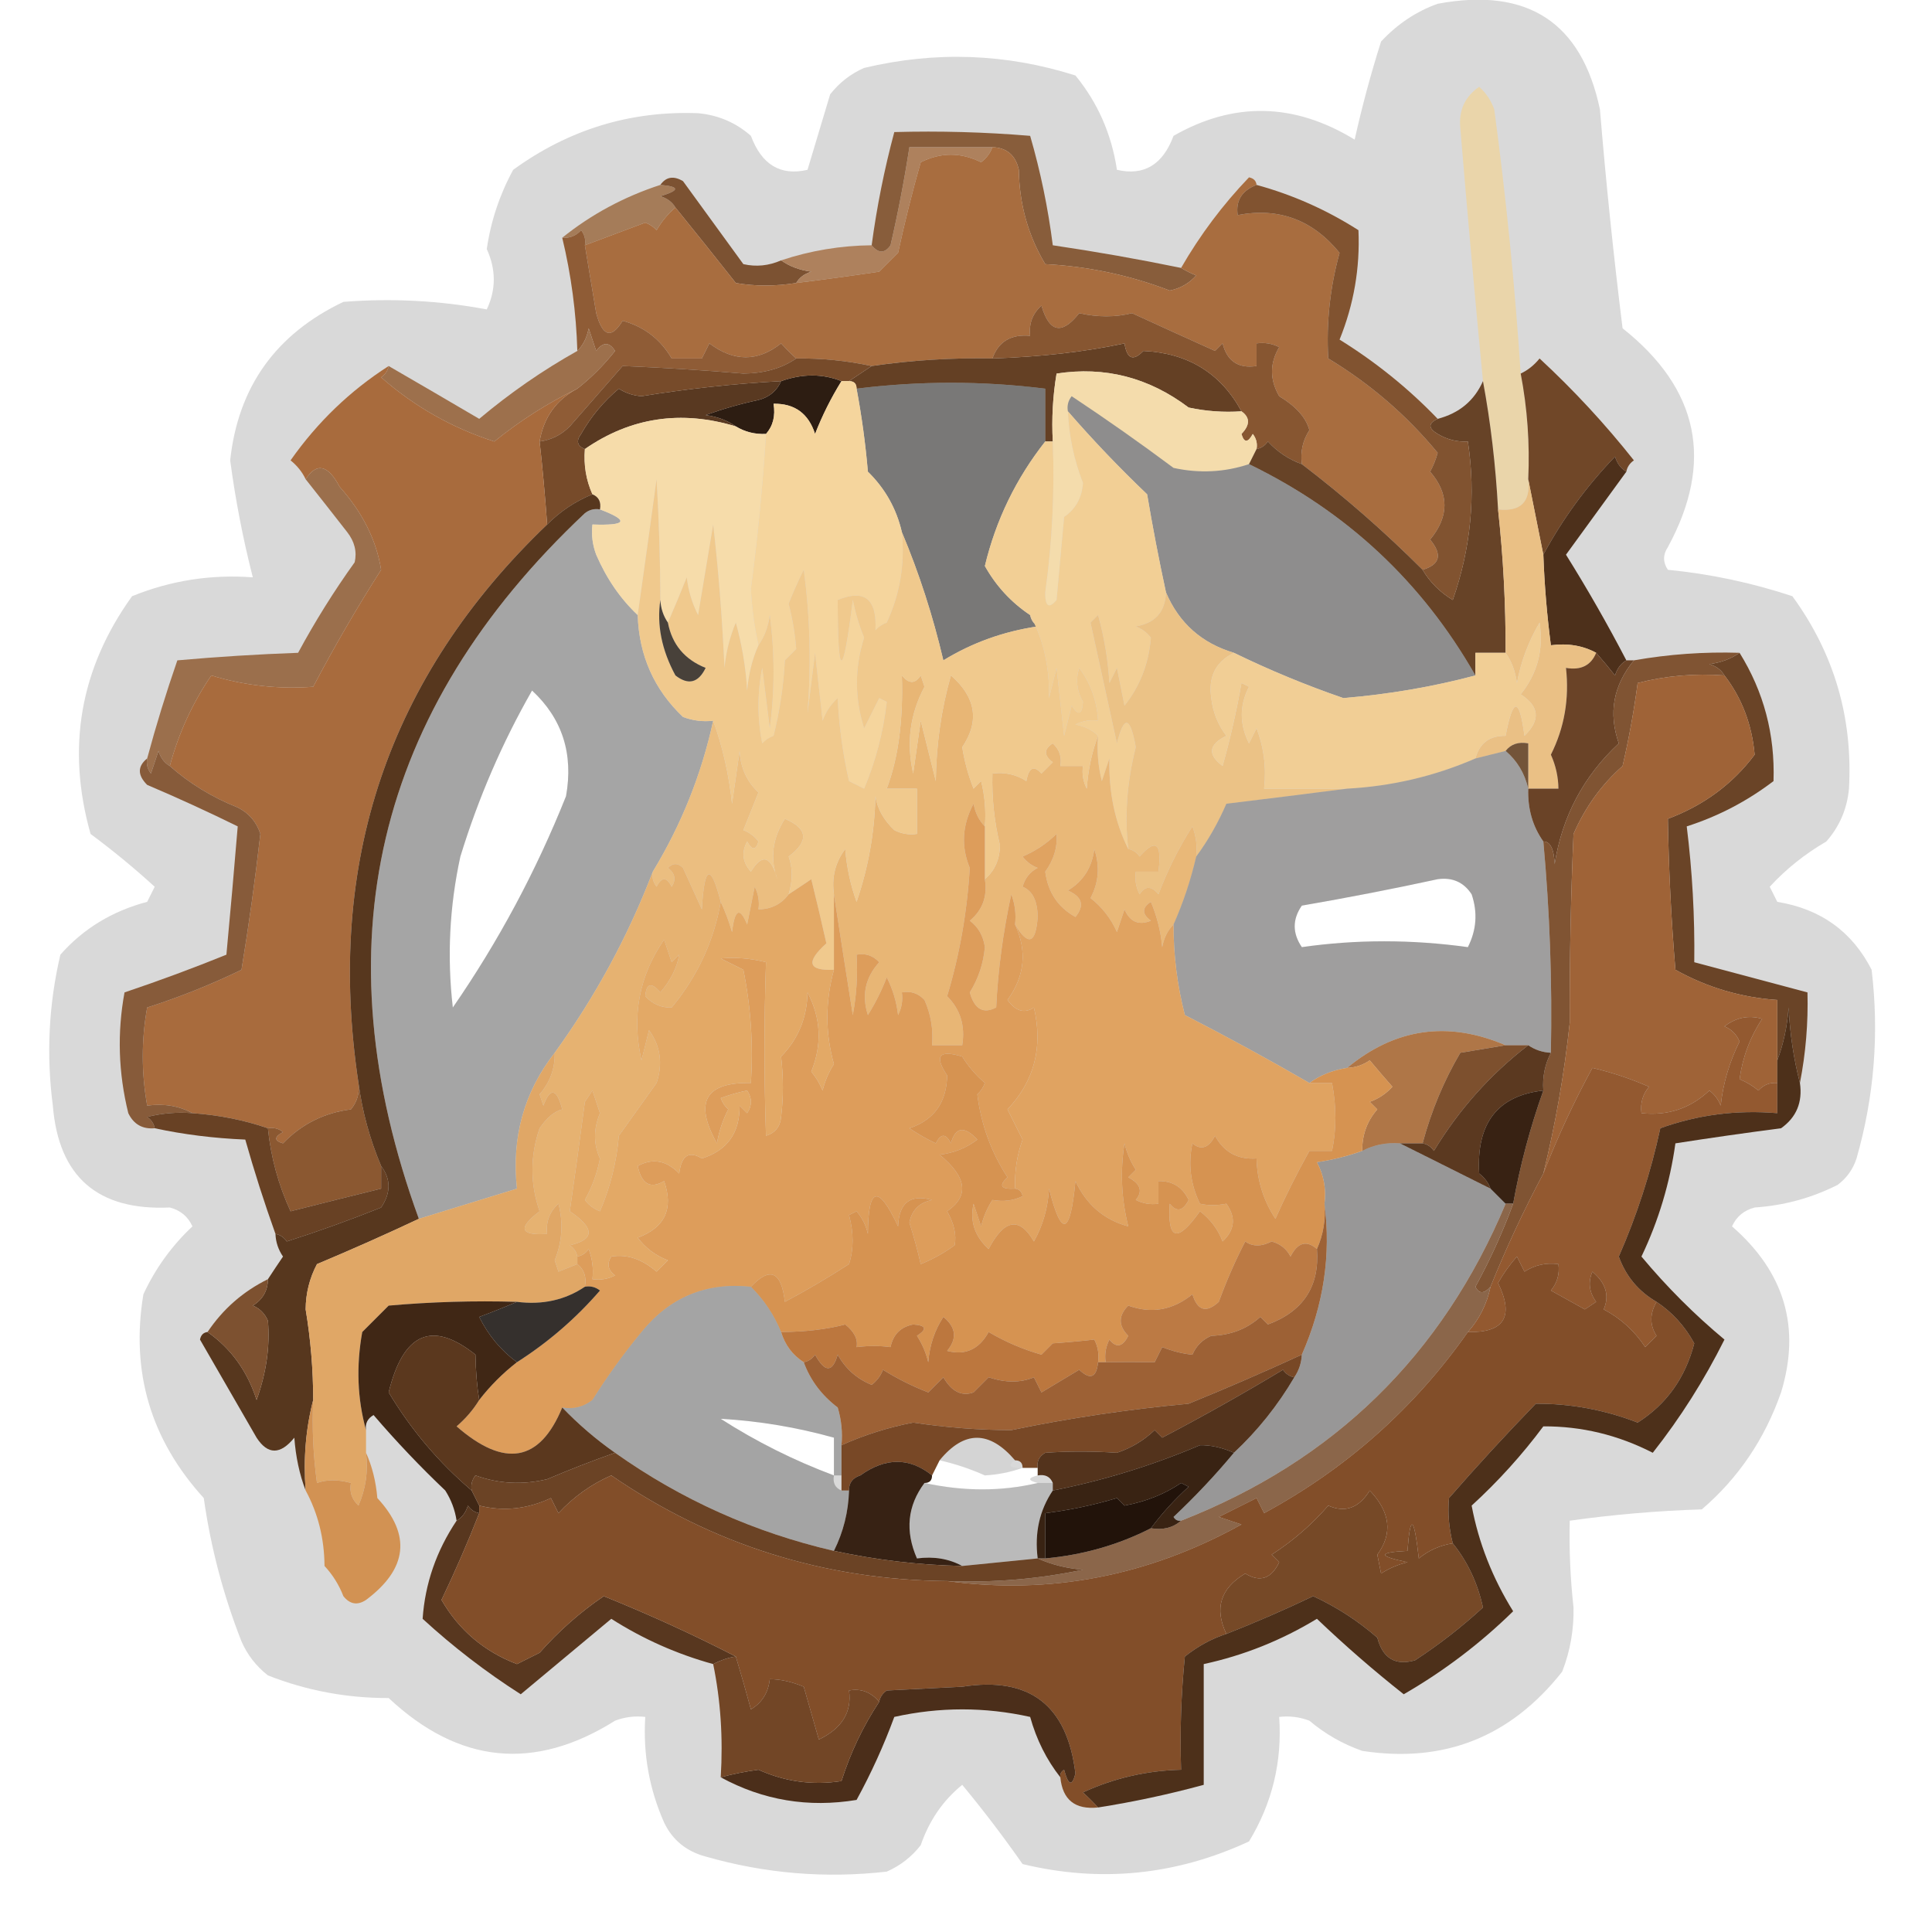 <?xml version="1.0" encoding="UTF-8"?>
<!DOCTYPE svg PUBLIC "-//W3C//DTD SVG 1.1//EN" "http://www.w3.org/Graphics/SVG/1.1/DTD/svg11.dtd">
<svg xmlns="http://www.w3.org/2000/svg" version="1.1" width="256px" height="256px" style="shape-rendering:geometricPrecision; text-rendering:geometricPrecision; image-rendering:optimizeQuality; fill-rule:evenodd; clip-rule:evenodd" xmlns:xlink="http://www.w3.org/1999/xlink">
<g><path style="opacity:0.15" fill="#020100" d="M 190.5,0.5 C 202.403,-1.722 209.57,2.944 212,14.5C 212.802,24.188 213.802,33.854 215,43.5C 225.137,51.54 227.137,61.207 221,72.5C 220.333,73.5 220.333,74.5 221,75.5C 226.606,76.047 232.106,77.213 237.5,79C 243.024,86.575 245.524,95.075 245,104.5C 244.751,107.177 243.751,109.51 242,111.5C 239.147,113.161 236.647,115.161 234.5,117.5C 234.833,118.167 235.167,118.833 235.5,119.5C 241.257,120.441 245.424,123.441 248,128.5C 249.011,136.983 248.344,145.316 246,153.5C 245.535,154.931 244.701,156.097 243.5,157C 240.043,158.743 236.377,159.743 232.5,160C 231.09,160.368 230.09,161.201 229.5,162.5C 236.47,168.562 238.636,175.896 236,184.5C 233.834,190.694 230.334,195.86 225.5,200C 219.584,200.19 213.751,200.69 208,201.5C 207.907,205.311 208.074,209.144 208.5,213C 208.557,215.96 208.057,218.793 207,221.5C 200.169,230.169 191.335,233.669 180.5,232C 177.929,231.099 175.596,229.766 173.5,228C 172.207,227.51 170.873,227.343 169.5,227.5C 169.909,233.436 168.576,238.936 165.5,244C 155.818,248.489 145.818,249.489 135.5,247C 132.932,243.333 130.265,239.833 127.5,236.5C 124.952,238.569 123.119,241.236 122,244.5C 120.786,246.049 119.286,247.215 117.5,248C 109.366,248.924 101.366,248.258 93.5,246C 90.943,245.315 89.109,243.815 88,241.5C 86.025,237.037 85.192,232.371 85.5,227.5C 84.127,227.343 82.793,227.51 81.5,228C 70.809,234.719 60.809,233.719 51.5,225C 45.946,225.013 40.612,224.013 35.5,222C 33.951,220.786 32.785,219.286 32,217.5C 29.588,211.362 27.922,205.028 27,198.5C 19.963,190.768 17.296,181.768 19,171.5C 20.586,168.081 22.752,165.081 25.5,162.5C 24.91,161.201 23.91,160.368 22.5,160C 12.938,160.434 7.772,155.934 7,146.5C 6.123,139.751 6.456,133.084 8,126.5C 11.043,123.053 14.876,120.72 19.5,119.5C 19.833,118.833 20.167,118.167 20.5,117.5C 17.838,115.068 15.005,112.735 12,110.5C 8.777,99.083 10.61,88.583 17.5,79C 22.618,76.92 27.951,76.087 33.5,76.5C 32.2,71.42 31.2,66.254 30.5,61C 31.547,51.27 36.547,44.27 45.5,40C 51.931,39.496 58.265,39.829 64.5,41C 65.738,38.382 65.738,35.715 64.5,33C 65.042,29.284 66.209,25.784 68,22.5C 75.35,17.16 83.516,14.66 92.5,15C 95.177,15.249 97.51,16.249 99.5,18C 100.927,21.835 103.427,23.335 107,22.5C 108,19.167 109,15.833 110,12.5C 111.214,10.951 112.714,9.785 114.5,9C 123.958,6.748 133.291,7.082 142.5,10C 145.453,13.604 147.287,17.77 148,22.5C 151.573,23.335 154.073,21.835 155.5,18C 163.487,13.439 171.487,13.605 179.5,18.5C 180.478,14.104 181.645,9.771 183,5.5C 185.17,3.177 187.67,1.51 190.5,0.5 Z M 70.5,91.5 C 74.505,95.216 76.005,99.883 75,105.5C 71.032,115.438 66.032,124.771 60,133.5C 59.226,126.776 59.559,120.11 61,113.5C 63.371,105.765 66.537,98.432 70.5,91.5 Z M 190.5,116.5 C 192.451,116.227 193.951,116.893 195,118.5C 195.814,120.902 195.647,123.235 194.5,125.5C 187.052,124.469 179.718,124.469 172.5,125.5C 171.24,123.647 171.24,121.814 172.5,120C 178.646,118.938 184.646,117.772 190.5,116.5 Z M 110.5,195.5 C 105.217,193.525 100.217,191.025 95.5,188C 100.544,188.285 105.544,189.118 110.5,190.5C 110.5,192.167 110.5,193.833 110.5,195.5 Z M 124.5,193.5 C 126.55,193.961 128.55,194.628 130.5,195.5C 132.215,195.405 133.881,195.072 135.5,194.5C 136.167,194.5 136.833,194.5 137.5,194.5C 137.5,194.833 137.5,195.167 137.5,195.5C 136.167,195.833 136.167,196.167 137.5,196.5C 132.715,197.632 127.715,197.632 122.5,196.5C 123.167,196.5 123.5,196.167 123.5,195.5C 123.833,194.833 124.167,194.167 124.5,193.5 Z"/></g>
<g><path style="opacity:1" fill="#ead5aa" d="M 201.5,49.5 C 202.383,54.103 202.717,58.77 202.5,63.5C 202.833,66.5 201.5,67.833 198.5,67.5C 198.184,61.651 197.518,55.984 196.5,50.5C 195.429,39.344 194.429,28.178 193.5,17C 193.258,14.652 194.092,12.819 196,11.5C 196.915,12.328 197.581,13.328 198,14.5C 199.563,26.132 200.73,37.799 201.5,49.5 Z"/></g>
<g><path style="opacity:1" fill="#a57c59" d="M 87.5,24.5 C 90.097,24.721 90.097,25.221 87.5,26C 88.416,26.278 89.082,26.778 89.5,27.5C 88.531,28.309 87.698,29.309 87,30.5C 86.586,30.043 86.086,29.709 85.5,29.5C 82.812,30.513 80.146,31.513 77.5,32.5C 77.631,31.761 77.464,31.094 77,30.5C 76.329,31.252 75.496,31.586 74.5,31.5C 78.352,28.405 82.685,26.072 87.5,24.5 Z"/></g>
<g><path style="opacity:1" fill="#7c5232" d="M 87.5,24.5 C 88.251,23.427 89.251,23.26 90.5,24C 93.167,27.667 95.833,31.333 98.5,35C 100.197,35.385 101.863,35.218 103.5,34.5C 104.609,35.29 105.942,35.79 107.5,36C 106.584,36.278 105.918,36.778 105.5,37.5C 102.72,37.945 100.053,37.945 97.5,37.5C 94.814,34.097 92.147,30.764 89.5,27.5C 89.082,26.778 88.416,26.278 87.5,26C 90.097,25.221 90.097,24.721 87.5,24.5 Z"/></g>
<g><path style="opacity:0.992" fill="#ad805c" d="M 131.5,19.5 C 131.217,20.289 130.717,20.956 130,21.5C 127.333,20.167 124.667,20.167 122,21.5C 120.874,25.465 119.874,29.465 119,33.5C 118.167,34.333 117.333,35.167 116.5,36C 112.83,36.548 109.163,37.048 105.5,37.5C 105.918,36.778 106.584,36.278 107.5,36C 105.942,35.79 104.609,35.29 103.5,34.5C 107.384,33.207 111.384,32.541 115.5,32.5C 116.397,33.598 117.23,33.598 118,32.5C 118.996,28.184 119.83,23.851 120.5,19.5C 124.167,19.5 127.833,19.5 131.5,19.5 Z"/></g>
<g><path style="opacity:1" fill="#885d3b" d="M 156.5,35.5 C 157.133,35.88 157.8,36.213 158.5,36.5C 157.562,37.553 156.395,38.22 155,38.5C 149.686,36.463 144.186,35.297 138.5,35C 136.236,31.218 135.069,27.052 135,22.5C 134.578,20.574 133.411,19.574 131.5,19.5C 127.833,19.5 124.167,19.5 120.5,19.5C 119.83,23.851 118.996,28.184 118,32.5C 117.23,33.598 116.397,33.598 115.5,32.5C 116.178,27.428 117.178,22.428 118.5,17.5C 124.509,17.334 130.509,17.5 136.5,18C 137.873,22.732 138.873,27.565 139.5,32.5C 145.195,33.34 150.861,34.34 156.5,35.5 Z"/></g>
<g><path style="opacity:1" fill="#a86d3f" d="M 131.5,19.5 C 133.411,19.574 134.578,20.574 135,22.5C 135.069,27.052 136.236,31.218 138.5,35C 144.186,35.297 149.686,36.463 155,38.5C 156.395,38.22 157.562,37.553 158.5,36.5C 157.8,36.213 157.133,35.88 156.5,35.5C 159.016,31.134 162.016,27.134 165.5,23.5C 166.107,23.624 166.44,23.957 166.5,24.5C 164.554,25.254 163.721,26.588 164,28.5C 169.428,27.456 173.928,29.123 177.5,33.5C 176.229,38.115 175.729,42.781 176,47.5C 181.559,50.857 186.392,55.024 190.5,60C 190.265,60.873 189.931,61.706 189.5,62.5C 192.034,65.422 192.034,68.422 189.5,71.5C 191.147,73.488 190.814,74.821 188.5,75.5C 183.463,70.461 178.129,65.794 172.5,61.5C 172.286,59.856 172.62,58.356 173.5,57C 173.068,55.35 171.735,53.85 169.5,52.5C 168.231,50.305 168.231,48.139 169.5,46C 168.552,45.517 167.552,45.35 166.5,45.5C 166.5,46.5 166.5,47.5 166.5,48.5C 164.089,48.863 162.589,47.863 162,45.5C 161.667,45.833 161.333,46.167 161,46.5C 157.285,44.83 153.618,43.163 150,41.5C 147.786,42.05 145.452,42.05 143,41.5C 140.707,44.403 139.041,44.07 138,40.5C 136.812,41.563 136.312,42.897 136.5,44.5C 133.966,44.259 132.3,45.259 131.5,47.5C 126.13,47.392 120.797,47.725 115.5,48.5C 112.214,47.793 108.881,47.459 105.5,47.5C 104.849,46.909 104.182,46.243 103.5,45.5C 100.41,47.951 97.243,47.951 94,45.5C 93.667,46.167 93.333,46.833 93,47.5C 91.667,47.5 90.333,47.5 89,47.5C 87.519,44.956 85.352,43.29 82.5,42.5C 81.017,44.946 79.85,44.612 79,41.5C 78.498,38.487 77.998,35.487 77.5,32.5C 80.146,31.513 82.812,30.513 85.5,29.5C 86.086,29.709 86.586,30.043 87,30.5C 87.698,29.309 88.531,28.309 89.5,27.5C 92.147,30.764 94.814,34.097 97.5,37.5C 100.053,37.945 102.72,37.945 105.5,37.5C 109.163,37.048 112.83,36.548 116.5,36C 117.333,35.167 118.167,34.333 119,33.5C 119.874,29.465 120.874,25.465 122,21.5C 124.667,20.167 127.333,20.167 130,21.5C 130.717,20.956 131.217,20.289 131.5,19.5 Z"/></g>
<g><path style="opacity:1" fill="#8f5c36" d="M 77.5,32.5 C 77.998,35.487 78.498,38.487 79,41.5C 79.85,44.612 81.017,44.946 82.5,42.5C 85.352,43.29 87.519,44.956 89,47.5C 90.333,47.5 91.667,47.5 93,47.5C 93.333,46.833 93.667,46.167 94,45.5C 97.243,47.951 100.41,47.951 103.5,45.5C 104.182,46.243 104.849,46.909 105.5,47.5C 103.603,48.805 101.269,49.471 98.5,49.5C 93.228,49.049 87.894,48.715 82.5,48.5C 80.171,51.151 77.837,53.818 75.5,56.5C 74.378,57.63 73.044,58.297 71.5,58.5C 72.043,55.3 73.71,52.967 76.5,51.5C 78.327,50.068 79.994,48.401 81.5,46.5C 80.726,45.289 79.893,45.289 79,46.5C 78.667,45.5 78.333,44.5 78,43.5C 77.768,44.737 77.268,45.737 76.5,46.5C 76.351,41.425 75.684,36.425 74.5,31.5C 75.496,31.586 76.329,31.252 77,30.5C 77.464,31.094 77.631,31.761 77.5,32.5 Z"/></g>
<g><path style="opacity:1" fill="#644024" d="M 164.5,54.5 C 162.143,54.663 159.81,54.497 157.5,54C 152.228,50.015 146.395,48.515 140,49.5C 139.502,52.482 139.335,55.482 139.5,58.5C 139.167,58.5 138.833,58.5 138.5,58.5C 138.5,56.167 138.5,53.833 138.5,51.5C 130.18,50.46 121.847,50.46 113.5,51.5C 113.5,50.833 113.167,50.5 112.5,50.5C 113.5,49.833 114.5,49.167 115.5,48.5C 120.797,47.725 126.13,47.392 131.5,47.5C 137.948,47.286 143.782,46.619 149,45.5C 149.324,47.569 150.158,47.902 151.5,46.5C 157.419,46.78 161.752,49.446 164.5,54.5 Z"/></g>
<g><path style="opacity:0.45" fill="#050302" d="M 138.5,58.5 C 134.625,63.417 131.958,68.917 130.5,75C 131.985,77.652 133.985,79.818 136.5,81.5C 136.611,82.117 136.944,82.617 137.5,83C 132.971,83.668 128.804,85.168 125,87.5C 123.612,81.588 121.779,75.921 119.5,70.5C 118.784,67.402 117.284,64.736 115,62.5C 114.68,58.786 114.18,55.119 113.5,51.5C 121.847,50.46 130.18,50.46 138.5,51.5C 138.5,53.833 138.5,56.167 138.5,58.5 Z"/></g>
<g><path style="opacity:1" fill="#704728" d="M 215.5,62.5 C 214.778,62.083 214.278,61.416 214,60.5C 210.204,64.449 207.037,68.783 204.5,73.5C 203.833,70.167 203.167,66.833 202.5,63.5C 202.717,58.77 202.383,54.103 201.5,49.5C 202.458,49.047 203.292,48.38 204,47.5C 208.534,51.699 212.701,56.199 216.5,61C 215.944,61.383 215.611,61.883 215.5,62.5 Z"/></g>
<g><path style="opacity:1" fill="#2d1d12" d="M 111.5,50.5 C 110.126,52.714 108.959,55.047 108,57.5C 107.125,54.785 105.292,53.452 102.5,53.5C 102.768,55.099 102.434,56.432 101.5,57.5C 100.041,57.567 98.708,57.234 97.5,56.5C 96.391,55.71 95.058,55.21 93.5,55C 95.788,54.178 98.122,53.511 100.5,53C 101.942,52.623 102.942,51.79 103.5,50.5C 106.328,49.503 108.995,49.503 111.5,50.5 Z"/></g>
<g><path style="opacity:1" fill="#875631" d="M 172.5,61.5 C 170.771,60.883 169.271,59.883 168,58.5C 167.617,59.056 167.117,59.389 166.5,59.5C 166.631,58.761 166.464,58.094 166,57.5C 165.346,58.696 164.846,58.696 164.5,57.5C 165.653,56.313 165.653,55.313 164.5,54.5C 161.752,49.446 157.419,46.78 151.5,46.5C 150.158,47.902 149.324,47.569 149,45.5C 143.782,46.619 137.948,47.286 131.5,47.5C 132.3,45.259 133.966,44.259 136.5,44.5C 136.312,42.897 136.812,41.563 138,40.5C 139.041,44.07 140.707,44.403 143,41.5C 145.452,42.05 147.786,42.05 150,41.5C 153.618,43.163 157.285,44.83 161,46.5C 161.333,46.167 161.667,45.833 162,45.5C 162.589,47.863 164.089,48.863 166.5,48.5C 166.5,47.5 166.5,46.5 166.5,45.5C 167.552,45.35 168.552,45.517 169.5,46C 168.231,48.139 168.231,50.305 169.5,52.5C 171.735,53.85 173.068,55.35 173.5,57C 172.62,58.356 172.286,59.856 172.5,61.5 Z"/></g>
<g><path style="opacity:1" fill="#593921" d="M 103.5,50.5 C 102.942,51.79 101.942,52.623 100.5,53C 98.122,53.511 95.788,54.178 93.5,55C 95.058,55.21 96.391,55.71 97.5,56.5C 90.243,54.302 83.576,55.302 77.5,59.5C 76.475,59.103 76.308,58.437 77,57.5C 78.32,55.183 79.986,53.183 82,51.5C 82.893,52.081 83.893,52.415 85,52.5C 91.135,51.504 97.302,50.837 103.5,50.5 Z"/></g>
<g><path style="opacity:1" fill="#f4dcac" d="M 164.5,54.5 C 165.653,55.313 165.653,56.313 164.5,57.5C 164.846,58.696 165.346,58.696 166,57.5C 166.464,58.094 166.631,58.761 166.5,59.5C 166.167,60.167 165.833,60.833 165.5,61.5C 162.257,62.58 158.924,62.747 155.5,62C 151.088,58.71 146.588,55.544 142,52.5C 141.536,53.094 141.369,53.761 141.5,54.5C 141.639,57.757 142.306,60.924 143.5,64C 143.359,65.955 142.526,67.455 141,68.5C 140.667,72.167 140.333,75.833 140,79.5C 138.982,80.706 138.482,80.373 138.5,78.5C 139.424,71.872 139.757,65.206 139.5,58.5C 139.335,55.482 139.502,52.482 140,49.5C 146.395,48.515 152.228,50.015 157.5,54C 159.81,54.497 162.143,54.663 164.5,54.5 Z"/></g>
<g><path style="opacity:1" fill="#774b2a" d="M 105.5,47.5 C 108.881,47.459 112.214,47.793 115.5,48.5C 114.5,49.167 113.5,49.833 112.5,50.5C 112.167,50.5 111.833,50.5 111.5,50.5C 108.995,49.503 106.328,49.503 103.5,50.5C 97.302,50.837 91.135,51.504 85,52.5C 83.893,52.415 82.893,52.081 82,51.5C 79.986,53.183 78.32,55.183 77,57.5C 76.308,58.437 76.475,59.103 77.5,59.5C 77.325,61.621 77.659,63.621 78.5,65.5C 76.246,66.415 74.246,67.748 72.5,69.5C 72.217,65.581 71.884,61.915 71.5,58.5C 73.044,58.297 74.378,57.63 75.5,56.5C 77.837,53.818 80.171,51.151 82.5,48.5C 87.894,48.715 93.228,49.049 98.5,49.5C 101.269,49.471 103.603,48.805 105.5,47.5 Z"/></g>
<g><path style="opacity:1" fill="#9d704c" d="M 76.5,51.5 C 72.601,53.386 68.934,55.719 65.5,58.5C 59.925,56.712 54.925,53.879 50.5,50C 51.056,49.617 51.389,49.117 51.5,48.5C 55.483,50.806 59.483,53.139 63.5,55.5C 67.594,52.059 71.927,49.059 76.5,46.5C 77.268,45.737 77.768,44.737 78,43.5C 78.333,44.5 78.667,45.5 79,46.5C 79.893,45.289 80.726,45.289 81.5,46.5C 79.994,48.401 78.327,50.068 76.5,51.5 Z"/></g>
<g><path style="opacity:1" fill="#674327" d="M 196.5,50.5 C 197.518,55.984 198.184,61.651 198.5,67.5C 199.19,73.81 199.524,80.143 199.5,86.5C 198.167,86.5 196.833,86.5 195.5,86.5C 195.5,87.5 195.5,88.5 195.5,89.5C 188.425,77.093 178.425,67.76 165.5,61.5C 165.833,60.833 166.167,60.167 166.5,59.5C 167.117,59.389 167.617,59.056 168,58.5C 169.271,59.883 170.771,60.883 172.5,61.5C 178.129,65.794 183.463,70.461 188.5,75.5C 189.479,77.145 190.812,78.479 192.5,79.5C 194.906,72.603 195.572,65.603 194.5,58.5C 193.07,58.579 191.736,58.246 190.5,57.5C 189.227,56.743 189.227,56.077 190.5,55.5C 193.362,54.753 195.362,53.086 196.5,50.5 Z"/></g>
<g><path style="opacity:0.354" fill="#080503" d="M 165.5,61.5 C 178.425,67.76 188.425,77.093 195.5,89.5C 189.89,90.996 184.056,91.996 178,92.5C 173.04,90.792 168.207,88.792 163.5,86.5C 159.233,85.232 156.233,82.565 154.5,78.5C 153.57,74.204 152.737,69.87 152,65.5C 148.296,61.964 144.796,58.298 141.5,54.5C 141.369,53.761 141.536,53.094 142,52.5C 146.588,55.544 151.088,58.71 155.5,62C 158.924,62.747 162.257,62.58 165.5,61.5 Z"/></g>
<g><path style="opacity:0.239" fill="#040201" d="M 79.5,67.5 C 83.412,68.993 83.079,69.66 78.5,69.5C 78.343,70.873 78.51,72.207 79,73.5C 80.365,76.662 82.198,79.329 84.5,81.5C 84.673,86.866 86.673,91.366 90.5,95C 91.793,95.49 93.127,95.657 94.5,95.5C 92.967,102.573 90.301,109.24 86.5,115.5C 83.229,124.04 78.895,132.04 73.5,139.5C 69.439,144.7 67.773,150.7 68.5,157.5C 64.167,158.833 59.833,160.167 55.5,161.5C 42.328,125.36 49.662,94.193 77.5,68C 78.094,67.536 78.761,67.369 79.5,67.5 Z M 70.5,91.5 C 66.537,98.432 63.371,105.765 61,113.5C 59.559,120.11 59.226,126.776 60,133.5C 66.032,124.771 71.032,115.438 75,105.5C 76.005,99.883 74.505,95.216 70.5,91.5 Z"/></g>
<g><path style="opacity:1" fill="#f6dcaa" d="M 97.5,56.5 C 98.708,57.234 100.041,57.567 101.5,57.5C 101.069,64.35 100.403,71.184 99.5,78C 99.625,80.551 99.958,83.051 100.5,85.5C 99.691,87.292 99.191,89.292 99,91.5C 98.821,88.447 98.321,85.447 97.5,82.5C 96.692,84.423 96.192,86.423 96,88.5C 95.693,81.845 95.193,75.512 94.5,69.5C 93.833,73.5 93.167,77.5 92.5,81.5C 91.702,79.922 91.202,78.256 91,76.5C 90.155,78.612 89.322,80.612 88.5,82.5C 87.89,81.609 87.557,80.609 87.5,79.5C 87.486,74.309 87.319,68.975 87,63.5C 86.162,69.647 85.329,75.647 84.5,81.5C 82.198,79.329 80.365,76.662 79,73.5C 78.51,72.207 78.343,70.873 78.5,69.5C 83.079,69.66 83.412,68.993 79.5,67.5C 79.672,66.508 79.338,65.842 78.5,65.5C 77.659,63.621 77.325,61.621 77.5,59.5C 83.576,55.302 90.243,54.302 97.5,56.5 Z"/></g>
<g><path style="opacity:1" fill="#815330" d="M 166.5,24.5 C 171.288,25.81 175.788,27.81 180,30.5C 180.223,35.503 179.39,40.337 177.5,45C 182.311,47.985 186.644,51.485 190.5,55.5C 189.227,56.077 189.227,56.743 190.5,57.5C 191.736,58.246 193.07,58.579 194.5,58.5C 195.572,65.603 194.906,72.603 192.5,79.5C 190.812,78.479 189.479,77.145 188.5,75.5C 190.814,74.821 191.147,73.488 189.5,71.5C 192.034,68.422 192.034,65.422 189.5,62.5C 189.931,61.706 190.265,60.873 190.5,60C 186.392,55.024 181.559,50.857 176,47.5C 175.729,42.781 176.229,38.115 177.5,33.5C 173.928,29.123 169.428,27.456 164,28.5C 163.721,26.588 164.554,25.254 166.5,24.5 Z"/></g>
<g><path style="opacity:1" fill="#f5d59d" d="M 111.5,50.5 C 111.833,50.5 112.167,50.5 112.5,50.5C 113.167,50.5 113.5,50.833 113.5,51.5C 114.18,55.119 114.68,58.786 115,62.5C 117.284,64.736 118.784,67.402 119.5,70.5C 119.922,74.722 119.255,78.722 117.5,82.5C 116.914,82.709 116.414,83.043 116,83.5C 116.218,79.362 114.552,78.028 111,79.5C 111.005,90.167 111.672,90.167 113,79.5C 113.346,81.218 113.846,82.885 114.5,84.5C 113.23,88.484 113.23,92.484 114.5,96.5C 115.167,95.167 115.833,93.833 116.5,92.5C 116.833,92.667 117.167,92.833 117.5,93C 117.041,97.01 116.041,100.843 114.5,104.5C 113.833,104.167 113.167,103.833 112.5,103.5C 111.675,99.878 111.175,96.211 111,92.5C 110.085,93.328 109.419,94.328 109,95.5C 108.667,92.5 108.333,89.5 108,86.5C 107.667,89.167 107.333,91.833 107,94.5C 107.505,87.989 107.338,81.656 106.5,75.5C 105.756,76.99 105.09,78.49 104.5,80C 105.019,82.026 105.353,84.026 105.5,86C 105,86.5 104.5,87 104,87.5C 103.824,90.882 103.324,94.215 102.5,97.5C 101.914,97.709 101.414,98.043 101,98.5C 100.333,95.167 100.333,91.833 101,88.5C 101.333,91.167 101.667,93.833 102,96.5C 102.667,91.5 102.667,86.5 102,81.5C 101.79,83.058 101.29,84.391 100.5,85.5C 99.958,83.051 99.625,80.551 99.5,78C 100.403,71.184 101.069,64.35 101.5,57.5C 102.434,56.432 102.768,55.099 102.5,53.5C 105.292,53.452 107.125,54.785 108,57.5C 108.959,55.047 110.126,52.714 111.5,50.5 Z"/></g>
<g><path style="opacity:1" fill="#4d301b" d="M 215.5,62.5 C 212.858,66.148 210.191,69.815 207.5,73.5C 210.355,78.069 213.021,82.736 215.5,87.5C 214.778,87.918 214.278,88.584 214,89.5C 213.148,88.429 212.315,87.429 211.5,86.5C 209.735,85.539 207.735,85.205 205.5,85.5C 204.979,81.519 204.646,77.519 204.5,73.5C 207.037,68.783 210.204,64.449 214,60.5C 214.278,61.416 214.778,62.083 215.5,62.5 Z"/></g>
<g><path style="opacity:1" fill="#9b6f4c" d="M 22.5,101.5 C 21.778,101.082 21.278,100.416 21,99.5C 20.667,100.5 20.333,101.5 20,102.5C 19.536,101.906 19.369,101.239 19.5,100.5C 20.674,96.145 22.007,91.812 23.5,87.5C 28.846,87.024 34.179,86.69 39.5,86.5C 41.75,82.332 44.25,78.332 47,74.5C 47.315,73.092 46.982,71.759 46,70.5C 44.158,68.136 42.325,65.803 40.5,63.5C 41.957,61.248 43.457,61.581 45,64.5C 48.038,67.905 49.871,71.572 50.5,75.5C 47.282,80.541 44.282,85.708 41.5,91C 36.894,91.341 32.394,90.841 28,89.5C 25.498,93.165 23.664,97.165 22.5,101.5 Z"/></g>
<g><path style="opacity:1" fill="#f2cf95" d="M 141.5,54.5 C 144.796,58.298 148.296,61.964 152,65.5C 152.737,69.87 153.57,74.204 154.5,78.5C 154.406,81.069 153.072,82.569 150.5,83C 151.308,83.308 151.975,83.808 152.5,84.5C 152.216,87.94 151.049,90.94 149,93.5C 148.667,91.833 148.333,90.167 148,88.5C 147.667,89.167 147.333,89.833 147,90.5C 146.821,87.447 146.321,84.447 145.5,81.5C 145.167,81.833 144.833,82.167 144.5,82.5C 145.663,87.822 146.83,93.155 148,98.5C 148.934,94.718 149.768,94.885 150.5,99C 149.329,103.613 148.996,108.113 149.5,112.5C 147.732,108.956 146.898,104.956 147,100.5C 146.667,101.5 146.333,102.5 146,103.5C 145.505,101.527 145.338,99.527 145.5,97.5C 144.737,96.732 143.737,96.232 142.5,96C 143.448,95.517 144.448,95.35 145.5,95.5C 145.357,92.903 144.523,90.569 143,88.5C 142.504,90.035 142.67,91.535 143.5,93C 143.389,94.722 142.889,94.888 142,93.5C 141.667,94.833 141.333,96.167 141,97.5C 140.667,94.5 140.333,91.5 140,88.5C 139.667,89.833 139.333,91.167 139,92.5C 139.094,88.367 138.26,84.701 136.5,81.5C 133.985,79.818 131.985,77.652 130.5,75C 131.958,68.917 134.625,63.417 138.5,58.5C 138.833,58.5 139.167,58.5 139.5,58.5C 139.757,65.206 139.424,71.872 138.5,78.5C 138.482,80.373 138.982,80.706 140,79.5C 140.333,75.833 140.667,72.167 141,68.5C 142.526,67.455 143.359,65.955 143.5,64C 142.306,60.924 141.639,57.757 141.5,54.5 Z"/></g>
<g><path style="opacity:1" fill="#ebc286" d="M 154.5,78.5 C 156.233,82.565 159.233,85.232 163.5,86.5C 161.078,87.692 160.078,89.692 160.5,92.5C 160.716,94.384 161.383,96.051 162.5,97.5C 160.144,98.654 159.977,99.987 162,101.5C 163.014,97.901 163.847,94.235 164.5,90.5C 164.833,90.667 165.167,90.833 165.5,91C 164.223,93.466 164.223,95.966 165.5,98.5C 165.833,97.833 166.167,97.167 166.5,96.5C 167.48,99.087 167.813,101.753 167.5,104.5C 171.167,104.5 174.833,104.5 178.5,104.5C 173.319,105.167 167.985,105.833 162.5,106.5C 161.392,109.059 160.059,111.392 158.5,113.5C 158.657,112.127 158.49,110.793 158,109.5C 156.196,112.325 154.696,115.325 153.5,118.5C 152.575,117.359 151.741,117.359 151,118.5C 150.517,117.552 150.351,116.552 150.5,115.5C 151.5,115.5 152.5,115.5 153.5,115.5C 153.992,111.71 153.159,111.044 151,113.5C 150.617,112.944 150.117,112.611 149.5,112.5C 148.996,108.113 149.329,103.613 150.5,99C 149.768,94.885 148.934,94.718 148,98.5C 146.83,93.155 145.663,87.822 144.5,82.5C 144.833,82.167 145.167,81.833 145.5,81.5C 146.321,84.447 146.821,87.447 147,90.5C 147.333,89.833 147.667,89.167 148,88.5C 148.333,90.167 148.667,91.833 149,93.5C 151.049,90.94 152.216,87.94 152.5,84.5C 151.975,83.808 151.308,83.308 150.5,83C 153.072,82.569 154.406,81.069 154.5,78.5 Z"/></g>
<g><path style="opacity:1" fill="#eac085" d="M 202.5,63.5 C 203.167,66.833 203.833,70.167 204.5,73.5C 204.646,77.519 204.979,81.519 205.5,85.5C 207.735,85.205 209.735,85.539 211.5,86.5C 210.817,88.177 209.483,88.843 207.5,88.5C 207.956,92.602 207.289,96.435 205.5,100C 206.148,101.44 206.481,102.94 206.5,104.5C 205.167,104.5 203.833,104.5 202.5,104.5C 202.5,102.5 202.5,100.5 202.5,98.5C 201.209,98.263 200.209,98.596 199.5,99.5C 198.167,99.833 196.833,100.167 195.5,100.5C 196.048,98.468 197.381,97.468 199.5,97.5C 200.484,92.342 201.317,92.342 202,97.5C 204.148,95.428 203.982,93.594 201.5,92C 203.719,89.251 204.553,86.084 204,82.5C 202.54,84.972 201.54,87.639 201,90.5C 200.79,88.942 200.29,87.609 199.5,86.5C 199.524,80.143 199.19,73.81 198.5,67.5C 201.5,67.833 202.833,66.5 202.5,63.5 Z"/></g>
<g><path style="opacity:1" fill="#f1ce95" d="M 195.5,100.5 C 190.093,102.849 184.426,104.182 178.5,104.5C 174.833,104.5 171.167,104.5 167.5,104.5C 167.813,101.753 167.48,99.087 166.5,96.5C 166.167,97.167 165.833,97.833 165.5,98.5C 164.223,95.966 164.223,93.466 165.5,91C 165.167,90.833 164.833,90.667 164.5,90.5C 163.847,94.235 163.014,97.901 162,101.5C 159.977,99.987 160.144,98.654 162.5,97.5C 161.383,96.051 160.716,94.384 160.5,92.5C 160.078,89.692 161.078,87.692 163.5,86.5C 168.207,88.792 173.04,90.792 178,92.5C 184.056,91.996 189.89,90.996 195.5,89.5C 195.5,88.5 195.5,87.5 195.5,86.5C 196.833,86.5 198.167,86.5 199.5,86.5C 200.29,87.609 200.79,88.942 201,90.5C 201.54,87.639 202.54,84.972 204,82.5C 204.553,86.084 203.719,89.251 201.5,92C 203.982,93.594 204.148,95.428 202,97.5C 201.317,92.342 200.484,92.342 199.5,97.5C 197.381,97.468 196.048,98.468 195.5,100.5 Z"/></g>
<g><path style="opacity:1" fill="#a86b3d" d="M 51.5,48.5 C 51.389,49.117 51.056,49.617 50.5,50C 54.925,53.879 59.925,56.712 65.5,58.5C 68.934,55.719 72.601,53.386 76.5,51.5C 73.71,52.967 72.043,55.3 71.5,58.5C 71.884,61.915 72.217,65.581 72.5,69.5C 51.447,89.657 43.113,114.324 47.5,143.5C 47.67,144.822 47.337,145.989 46.5,147C 42.971,147.445 39.971,148.945 37.5,151.5C 36.304,151.154 36.304,150.654 37.5,150C 36.906,149.536 36.239,149.369 35.5,149.5C 32.373,148.419 29.04,147.753 25.5,147.5C 23.735,146.539 21.735,146.205 19.5,146.5C 18.726,142.125 18.726,137.792 19.5,133.5C 23.803,132.122 27.97,130.456 32,128.5C 32.983,122.519 33.816,116.519 34.5,110.5C 33.99,108.912 32.99,107.745 31.5,107C 28.102,105.643 25.102,103.81 22.5,101.5C 23.664,97.165 25.498,93.165 28,89.5C 32.394,90.841 36.894,91.341 41.5,91C 44.282,85.708 47.282,80.541 50.5,75.5C 49.871,71.572 48.038,67.905 45,64.5C 43.457,61.581 41.957,61.248 40.5,63.5C 40.047,62.542 39.38,61.708 38.5,61C 42.063,55.935 46.397,51.768 51.5,48.5 Z"/></g>
<g><path style="opacity:1" fill="#e9b878" d="M 145.5,97.5 C 145.338,99.527 145.505,101.527 146,103.5C 146.333,102.5 146.667,101.5 147,100.5C 146.898,104.956 147.732,108.956 149.5,112.5C 150.117,112.611 150.617,112.944 151,113.5C 153.159,111.044 153.992,111.71 153.5,115.5C 152.5,115.5 151.5,115.5 150.5,115.5C 150.351,116.552 150.517,117.552 151,118.5C 151.741,117.359 152.575,117.359 153.5,118.5C 154.696,115.325 156.196,112.325 158,109.5C 158.49,110.793 158.657,112.127 158.5,113.5C 157.784,116.598 156.784,119.598 155.5,122.5C 154.732,123.263 154.232,124.263 154,125.5C 153.808,123.423 153.308,121.423 152.5,119.5C 151.289,120.274 151.289,121.107 152.5,122C 150.892,122.658 149.725,122.158 149,120.5C 148.667,121.5 148.333,122.5 148,123.5C 147.215,121.714 146.049,120.214 144.5,119C 145.591,116.936 145.758,114.769 145,112.5C 144.705,114.931 143.538,116.764 141.5,118C 143.405,118.826 143.739,119.993 142.5,121.5C 140.188,120.226 138.855,118.226 138.5,115.5C 139.64,113.922 140.14,112.256 140,110.5C 138.693,111.772 137.193,112.772 135.5,113.5C 136.025,114.192 136.692,114.692 137.5,115C 136.484,115.519 135.818,116.353 135.5,117.5C 136.804,118.023 137.471,119.357 137.5,121.5C 137.245,125.07 136.245,125.403 134.5,122.5C 134.657,121.127 134.49,119.793 134,118.5C 132.899,123.594 132.232,128.594 132,133.5C 130.283,134.388 129.116,133.721 128.5,131.5C 129.636,129.682 130.303,127.682 130.5,125.5C 130.291,124.006 129.624,122.839 128.5,122C 130.192,120.599 130.859,118.766 130.5,116.5C 131.809,115.376 132.475,113.876 132.5,112C 131.744,108.875 131.411,105.709 131.5,102.5C 133.144,102.286 134.644,102.62 136,103.5C 136.317,101.699 136.984,101.366 138,102.5C 138.5,102 139,101.5 139.5,101C 138.289,100.107 138.289,99.274 139.5,98.5C 140.386,99.325 140.719,100.325 140.5,101.5C 141.5,101.5 142.5,101.5 143.5,101.5C 143.351,102.552 143.517,103.552 144,104.5C 144.186,101.964 144.686,99.631 145.5,97.5 Z"/></g>
<g><path style="opacity:0.27" fill="#050302" d="M 199.5,99.5 C 201.028,100.802 202.028,102.469 202.5,104.5C 202.41,107.152 203.076,109.485 204.5,111.5C 205.354,120.805 205.687,130.139 205.5,139.5C 204.391,139.443 203.391,139.11 202.5,138.5C 201.5,138.5 200.5,138.5 199.5,138.5C 191.873,135.229 184.873,136.229 178.5,141.5C 176.597,141.796 174.93,142.463 173.5,143.5C 168.177,140.417 162.677,137.417 157,134.5C 155.985,130.56 155.485,126.56 155.5,122.5C 156.784,119.598 157.784,116.598 158.5,113.5C 160.059,111.392 161.392,109.059 162.5,106.5C 167.985,105.833 173.319,105.167 178.5,104.5C 184.426,104.182 190.093,102.849 195.5,100.5C 196.833,100.167 198.167,99.833 199.5,99.5 Z M 190.5,116.5 C 184.646,117.772 178.646,118.938 172.5,120C 171.24,121.814 171.24,123.647 172.5,125.5C 179.718,124.469 187.052,124.469 194.5,125.5C 195.647,123.235 195.814,120.902 195,118.5C 193.951,116.893 192.451,116.227 190.5,116.5 Z"/></g>
<g><path style="opacity:1" fill="#735439" d="M 199.5,99.5 C 200.209,98.596 201.209,98.263 202.5,98.5C 202.5,100.5 202.5,102.5 202.5,104.5C 202.028,102.469 201.028,100.802 199.5,99.5 Z"/></g>
<g><path style="opacity:1" fill="#ebbe80" d="M 94.5,95.5 C 95.748,98.942 96.581,102.608 97,106.5C 97.333,104.167 97.667,101.833 98,99.5C 98.121,101.727 98.954,103.56 100.5,105C 99.833,106.667 99.167,108.333 98.5,110C 99.308,110.308 99.975,110.808 100.5,111.5C 100.154,112.696 99.654,112.696 99,111.5C 98.219,112.944 98.386,114.277 99.5,115.5C 100.983,113.054 102.149,113.388 103,116.5C 102.009,113.756 102.343,111.089 104,108.5C 107.048,109.783 107.215,111.449 104.5,113.5C 105.052,115.003 105.052,116.669 104.5,118.5C 103.533,119.806 102.199,120.473 100.5,120.5C 100.649,119.448 100.483,118.448 100,117.5C 99.667,119.167 99.333,120.833 99,122.5C 98.025,120.122 97.359,120.456 97,123.5C 96.59,122.099 96.09,120.766 95.5,119.5C 94.163,114.329 93.33,114.662 93,120.5C 92.163,118.649 91.329,116.816 90.5,115C 89.833,114.333 89.167,114.333 88.5,115C 89.451,115.718 89.617,116.551 89,117.5C 88.333,116.167 87.667,116.167 87,117.5C 86.536,116.906 86.369,116.239 86.5,115.5C 90.301,109.24 92.967,102.573 94.5,95.5 Z"/></g>
<g><path style="opacity:1" fill="#6a4327" d="M 211.5,86.5 C 212.315,87.429 213.148,88.429 214,89.5C 214.278,88.584 214.778,87.918 215.5,87.5C 215.833,87.5 216.167,87.5 216.5,87.5C 213.768,90.824 213.101,94.491 214.5,98.5C 209.825,102.85 206.991,108.184 206,114.5C 205.917,112.494 205.417,111.494 204.5,111.5C 203.076,109.485 202.41,107.152 202.5,104.5C 203.833,104.5 205.167,104.5 206.5,104.5C 206.481,102.94 206.148,101.44 205.5,100C 207.289,96.435 207.956,92.602 207.5,88.5C 209.483,88.843 210.817,88.177 211.5,86.5 Z"/></g>
<g><path style="opacity:1" fill="#e8b675" d="M 130.5,109.5 C 129.732,108.737 129.232,107.737 129,106.5C 127.491,109.329 127.325,112.162 128.5,115C 128.145,120.877 127.145,126.543 125.5,132C 127.25,133.754 127.917,135.921 127.5,138.5C 126.167,138.5 124.833,138.5 123.5,138.5C 123.682,136.409 123.348,134.409 122.5,132.5C 121.675,131.614 120.675,131.281 119.5,131.5C 119.649,132.552 119.483,133.552 119,134.5C 118.798,132.744 118.298,131.078 117.5,129.5C 116.813,131.274 115.98,132.941 115,134.5C 114.155,131.87 114.655,129.536 116.5,127.5C 115.675,126.614 114.675,126.281 113.5,126.5C 113.664,129.187 113.497,131.854 113,134.5C 112.133,129.028 111.3,123.694 110.5,118.5C 110.181,116.25 110.681,114.25 112,112.5C 112.186,114.9 112.686,117.234 113.5,119.5C 115.053,114.99 115.886,110.324 116,105.5C 116.242,107.138 117.075,108.638 118.5,110C 119.448,110.483 120.448,110.649 121.5,110.5C 121.5,108.5 121.5,106.5 121.5,104.5C 120.167,104.5 118.833,104.5 117.5,104.5C 119.031,100.447 119.697,95.447 119.5,89.5C 120.425,90.641 121.259,90.641 122,89.5C 122.167,90 122.333,90.5 122.5,91C 120.576,94.626 120.076,98.46 121,102.5C 121.333,100.167 121.667,97.833 122,95.5C 122.667,98.167 123.333,100.833 124,103.5C 124.059,98.652 124.726,93.985 126,89.5C 129.32,92.394 129.82,95.561 127.5,99C 127.796,100.888 128.296,102.722 129,104.5C 129.333,104.167 129.667,103.833 130,103.5C 130.495,105.473 130.662,107.473 130.5,109.5 Z"/></g>
<g><path style="opacity:1" fill="#f0c98d" d="M 87.5,79.5 C 87.01,82.799 87.677,86.133 89.5,89.5C 91.204,90.823 92.537,90.49 93.5,88.5C 90.715,87.386 89.048,85.386 88.5,82.5C 89.322,80.612 90.155,78.612 91,76.5C 91.202,78.256 91.702,79.922 92.5,81.5C 93.167,77.5 93.833,73.5 94.5,69.5C 95.193,75.512 95.693,81.845 96,88.5C 96.192,86.423 96.692,84.423 97.5,82.5C 98.321,85.447 98.821,88.447 99,91.5C 99.191,89.292 99.691,87.292 100.5,85.5C 101.29,84.391 101.79,83.058 102,81.5C 102.667,86.5 102.667,91.5 102,96.5C 101.667,93.833 101.333,91.167 101,88.5C 100.333,91.833 100.333,95.167 101,98.5C 101.414,98.043 101.914,97.709 102.5,97.5C 103.324,94.215 103.824,90.882 104,87.5C 104.5,87 105,86.5 105.5,86C 105.353,84.026 105.019,82.026 104.5,80C 105.09,78.49 105.756,76.99 106.5,75.5C 107.338,81.656 107.505,87.989 107,94.5C 107.333,91.833 107.667,89.167 108,86.5C 108.333,89.5 108.667,92.5 109,95.5C 109.419,94.328 110.085,93.328 111,92.5C 111.175,96.211 111.675,99.878 112.5,103.5C 113.167,103.833 113.833,104.167 114.5,104.5C 116.041,100.843 117.041,97.01 117.5,93C 117.167,92.833 116.833,92.667 116.5,92.5C 115.833,93.833 115.167,95.167 114.5,96.5C 113.23,92.484 113.23,88.484 114.5,84.5C 113.846,82.885 113.346,81.218 113,79.5C 111.672,90.167 111.005,90.167 111,79.5C 114.552,78.028 116.218,79.362 116,83.5C 116.414,83.043 116.914,82.709 117.5,82.5C 119.255,78.722 119.922,74.722 119.5,70.5C 121.779,75.921 123.612,81.588 125,87.5C 128.804,85.168 132.971,83.668 137.5,83C 136.944,82.617 136.611,82.117 136.5,81.5C 138.26,84.701 139.094,88.367 139,92.5C 139.333,91.167 139.667,89.833 140,88.5C 140.333,91.5 140.667,94.5 141,97.5C 141.333,96.167 141.667,94.833 142,93.5C 142.889,94.888 143.389,94.722 143.5,93C 142.67,91.535 142.504,90.035 143,88.5C 144.523,90.569 145.357,92.903 145.5,95.5C 144.448,95.35 143.448,95.517 142.5,96C 143.737,96.232 144.737,96.732 145.5,97.5C 144.686,99.631 144.186,101.964 144,104.5C 143.517,103.552 143.351,102.552 143.5,101.5C 142.5,101.5 141.5,101.5 140.5,101.5C 140.719,100.325 140.386,99.325 139.5,98.5C 138.289,99.274 138.289,100.107 139.5,101C 139,101.5 138.5,102 138,102.5C 136.984,101.366 136.317,101.699 136,103.5C 134.644,102.62 133.144,102.286 131.5,102.5C 131.411,105.709 131.744,108.875 132.5,112C 132.475,113.876 131.809,115.376 130.5,116.5C 130.5,114.167 130.5,111.833 130.5,109.5C 130.662,107.473 130.495,105.473 130,103.5C 129.667,103.833 129.333,104.167 129,104.5C 128.296,102.722 127.796,100.888 127.5,99C 129.82,95.561 129.32,92.394 126,89.5C 124.726,93.985 124.059,98.652 124,103.5C 123.333,100.833 122.667,98.167 122,95.5C 121.667,97.833 121.333,100.167 121,102.5C 120.076,98.46 120.576,94.626 122.5,91C 122.333,90.5 122.167,90 122,89.5C 121.259,90.641 120.425,90.641 119.5,89.5C 119.697,95.447 119.031,100.447 117.5,104.5C 118.833,104.5 120.167,104.5 121.5,104.5C 121.5,106.5 121.5,108.5 121.5,110.5C 120.448,110.649 119.448,110.483 118.5,110C 117.075,108.638 116.242,107.138 116,105.5C 115.886,110.324 115.053,114.99 113.5,119.5C 112.686,117.234 112.186,114.9 112,112.5C 110.681,114.25 110.181,116.25 110.5,118.5C 110.5,121.833 110.5,125.167 110.5,128.5C 107.074,128.65 106.741,127.484 109.5,125C 108.875,122.2 108.208,119.366 107.5,116.5C 106.482,117.193 105.482,117.859 104.5,118.5C 105.052,116.669 105.052,115.003 104.5,113.5C 107.215,111.449 107.048,109.783 104,108.5C 102.343,111.089 102.009,113.756 103,116.5C 102.149,113.388 100.983,113.054 99.5,115.5C 98.386,114.277 98.219,112.944 99,111.5C 99.654,112.696 100.154,112.696 100.5,111.5C 99.975,110.808 99.308,110.308 98.5,110C 99.167,108.333 99.833,106.667 100.5,105C 98.954,103.56 98.121,101.727 98,99.5C 97.667,101.833 97.333,104.167 97,106.5C 96.581,102.608 95.748,98.942 94.5,95.5C 93.127,95.657 91.793,95.49 90.5,95C 86.673,91.366 84.673,86.866 84.5,81.5C 85.329,75.647 86.162,69.647 87,63.5C 87.319,68.975 87.486,74.309 87.5,79.5 Z"/></g>
<g><path style="opacity:0.812" fill="#271e16" d="M 87.5,79.5 C 87.557,80.609 87.89,81.609 88.5,82.5C 89.048,85.386 90.715,87.386 93.5,88.5C 92.537,90.49 91.204,90.823 89.5,89.5C 87.677,86.133 87.01,82.799 87.5,79.5 Z"/></g>
<g><path style="opacity:1" fill="#6a4427" d="M 230.5,86.5 C 233.707,91.657 235.207,97.323 235,103.5C 231.495,106.169 227.662,108.169 223.5,109.5C 224.241,115.471 224.575,121.471 224.5,127.5C 229.483,128.827 234.483,130.16 239.5,131.5C 239.605,135.548 239.272,139.548 238.5,143.5C 237.679,140.359 237.179,137.025 237,133.5C 236.814,136.036 236.314,138.369 235.5,140.5C 235.5,137.833 235.5,135.167 235.5,132.5C 230.689,132.173 226.189,130.84 222,128.5C 221.442,121.81 221.109,115.143 221,108.5C 225.761,106.715 229.594,103.882 232.5,100C 232.138,95.986 230.804,92.486 228.5,89.5C 228.082,88.778 227.416,88.278 226.5,88C 228.058,87.79 229.391,87.29 230.5,86.5 Z"/></g>
<g><path style="opacity:1" fill="#805433" d="M 230.5,86.5 C 229.391,87.29 228.058,87.79 226.5,88C 227.416,88.278 228.082,88.778 228.5,89.5C 224.563,89.207 220.73,89.54 217,90.5C 216.518,94.142 215.852,97.809 215,101.5C 212.213,103.955 210.046,106.955 208.5,110.5C 208.138,118.803 207.972,127.137 208,135.5C 207.28,142.265 206.113,148.932 204.5,155.5C 201.93,160.311 199.597,165.311 197.5,170.5C 196.637,171.463 195.97,171.463 195.5,170.5C 197.453,166.931 199.119,163.264 200.5,159.5C 201.43,154.378 202.764,149.378 204.5,144.5C 204.366,142.708 204.699,141.042 205.5,139.5C 205.687,130.139 205.354,120.805 204.5,111.5C 205.417,111.494 205.917,112.494 206,114.5C 206.991,108.184 209.825,102.85 214.5,98.5C 213.101,94.491 213.768,90.824 216.5,87.5C 221.119,86.686 225.786,86.353 230.5,86.5 Z"/></g>
<g><path style="opacity:1" fill="#9f6337" d="M 228.5,89.5 C 230.804,92.486 232.138,95.986 232.5,100C 229.594,103.882 225.761,106.715 221,108.5C 221.109,115.143 221.442,121.81 222,128.5C 226.189,130.84 230.689,132.173 235.5,132.5C 235.5,135.167 235.5,137.833 235.5,140.5C 235.5,141.5 235.5,142.5 235.5,143.5C 234.504,143.414 233.671,143.748 233,144.5C 232.25,143.874 231.416,143.374 230.5,143C 230.909,140.053 231.909,137.386 233.5,135C 231.711,134.48 230.044,134.813 228.5,136C 229.428,136.388 230.095,137.055 230.5,138C 229.151,140.731 228.318,143.565 228,146.5C 227.692,145.692 227.192,145.025 226.5,144.5C 223.982,146.873 220.982,147.873 217.5,147.5C 217.33,146.178 217.663,145.011 218.5,144C 216.084,142.937 213.584,142.104 211,141.5C 208.534,146.038 206.367,150.705 204.5,155.5C 206.113,148.932 207.28,142.265 208,135.5C 207.972,127.137 208.138,118.803 208.5,110.5C 210.046,106.955 212.213,103.955 215,101.5C 215.852,97.809 216.518,94.142 217,90.5C 220.73,89.54 224.563,89.207 228.5,89.5 Z"/></g>
<g><path style="opacity:1" fill="#875b3a" d="M 22.5,101.5 C 25.102,103.81 28.102,105.643 31.5,107C 32.99,107.745 33.99,108.912 34.5,110.5C 33.816,116.519 32.983,122.519 32,128.5C 27.97,130.456 23.803,132.122 19.5,133.5C 18.726,137.792 18.726,142.125 19.5,146.5C 21.735,146.205 23.735,146.539 25.5,147.5C 23.473,147.338 21.473,147.505 19.5,148C 20.056,148.383 20.389,148.883 20.5,149.5C 18.876,149.64 17.71,148.973 17,147.5C 15.682,142.166 15.516,136.833 16.5,131.5C 21.069,129.963 25.569,128.296 30,126.5C 30.531,120.829 31.031,115.162 31.5,109.5C 27.613,107.585 23.613,105.752 19.5,104C 18.209,102.708 18.209,101.542 19.5,100.5C 19.369,101.239 19.536,101.906 20,102.5C 20.333,101.5 20.667,100.5 21,99.5C 21.278,100.416 21.778,101.082 22.5,101.5 Z"/></g>
<g><path style="opacity:1" fill="#af7647" d="M 199.5,138.5 C 197.5,138.833 195.5,139.167 193.5,139.5C 191.317,143.21 189.65,147.21 188.5,151.5C 187.5,151.5 186.5,151.5 185.5,151.5C 183.708,151.366 182.042,151.699 180.5,152.5C 180.484,150.371 181.151,148.538 182.5,147C 182.167,146.667 181.833,146.333 181.5,146C 182.672,145.581 183.672,144.915 184.5,144C 183.562,142.937 182.562,141.77 181.5,140.5C 180.583,141.127 179.583,141.461 178.5,141.5C 184.873,136.229 191.873,135.229 199.5,138.5 Z"/></g>
<g><path style="opacity:1" fill="#7d502e" d="M 199.5,138.5 C 200.5,138.5 201.5,138.5 202.5,138.5C 197.493,142.344 193.327,147.011 190,152.5C 189.617,151.944 189.117,151.611 188.5,151.5C 189.65,147.21 191.317,143.21 193.5,139.5C 195.5,139.167 197.5,138.833 199.5,138.5 Z"/></g>
<g><path style="opacity:1" fill="#5b3920" d="M 202.5,138.5 C 203.391,139.11 204.391,139.443 205.5,139.5C 204.699,141.042 204.366,142.708 204.5,144.5C 198.435,145.172 195.601,148.839 196,155.5C 196.717,156.044 197.217,156.711 197.5,157.5C 193.461,155.481 189.461,153.481 185.5,151.5C 186.5,151.5 187.5,151.5 188.5,151.5C 189.117,151.611 189.617,151.944 190,152.5C 193.327,147.011 197.493,142.344 202.5,138.5 Z"/></g>
<g><path style="opacity:1" fill="#382213" d="M 204.5,144.5 C 202.764,149.378 201.43,154.378 200.5,159.5C 200.167,159.5 199.833,159.5 199.5,159.5C 198.833,158.833 198.167,158.167 197.5,157.5C 197.217,156.711 196.717,156.044 196,155.5C 195.601,148.839 198.435,145.172 204.5,144.5 Z"/></g>
<g><path style="opacity:1" fill="#dd9d5b" d="M 130.5,109.5 C 130.5,111.833 130.5,114.167 130.5,116.5C 130.859,118.766 130.192,120.599 128.5,122C 129.624,122.839 130.291,124.006 130.5,125.5C 130.303,127.682 129.636,129.682 128.5,131.5C 129.116,133.721 130.283,134.388 132,133.5C 132.232,128.594 132.899,123.594 134,118.5C 134.49,119.793 134.657,121.127 134.5,122.5C 136.122,126.019 135.788,129.352 133.5,132.5C 134.59,134.003 135.757,134.336 137,133.5C 138.225,138.737 137.059,143.237 133.5,147C 134.167,148.333 134.833,149.667 135.5,151C 134.761,153.028 134.428,155.195 134.5,157.5C 132.621,157.607 132.288,157.107 133.5,156C 131.329,152.659 129.995,148.992 129.5,145C 129.957,144.586 130.291,144.086 130.5,143.5C 129.313,142.481 128.313,141.314 127.5,140C 124.431,139.064 123.764,139.898 125.5,142.5C 125.439,146.07 123.773,148.403 120.5,149.5C 121.628,150.262 122.795,150.929 124,151.5C 124.667,150.167 125.333,150.167 126,151.5C 126.604,149.314 127.77,149.148 129.5,151C 128.051,152.117 126.384,152.784 124.5,153C 128.123,155.974 128.457,158.474 125.5,160.5C 126.423,162.129 126.757,163.629 126.5,165C 125.109,166.02 123.609,166.853 122,167.5C 121.578,165.645 121.078,163.811 120.5,162C 120.82,160.347 121.82,159.347 123.5,159C 120.617,158.205 119.117,159.371 119,162.5C 116.369,156.889 115.035,157.222 115,163.5C 114.751,162.376 114.251,161.376 113.5,160.5C 113.167,160.667 112.833,160.833 112.5,161C 113.131,163.355 113.131,165.522 112.5,167.5C 109.697,169.314 106.864,170.981 104,172.5C 103.539,168.468 102.039,167.801 99.5,170.5C 93.579,169.877 88.746,171.877 85,176.5C 82.64,179.36 80.473,182.36 78.5,185.5C 77.311,186.429 75.978,186.762 74.5,186.5C 71.532,193.718 66.866,194.551 60.5,189C 61.71,187.961 62.71,186.794 63.5,185.5C 64.973,183.605 66.64,181.939 68.5,180.5C 72.64,177.858 76.307,174.692 79.5,171C 78.906,170.536 78.239,170.369 77.5,170.5C 77.737,169.209 77.404,168.209 76.5,167.5C 76.5,167.167 76.5,166.833 76.5,166.5C 77.117,166.389 77.617,166.056 78,165.5C 78.49,166.793 78.657,168.127 78.5,169.5C 79.552,169.649 80.552,169.483 81.5,169C 80.549,168.282 80.383,167.449 81,166.5C 83.055,166.152 85.055,166.819 87,168.5C 87.5,168 88,167.5 88.5,167C 86.884,166.385 85.55,165.385 84.5,164C 88.104,162.666 89.271,160.166 88,156.5C 86.174,157.571 85.008,156.904 84.5,154.5C 86.475,153.422 88.308,153.755 90,155.5C 90.284,153.114 91.284,152.448 93,153.5C 96.367,152.447 98.034,150.114 98,146.5C 98.333,146.833 98.667,147.167 99,147.5C 99.667,146.5 99.667,145.5 99,144.5C 97.865,144.727 96.698,145.06 95.5,145.5C 95.709,146.086 96.043,146.586 96.5,147C 95.773,148.399 95.273,149.899 95,151.5C 91.938,146.044 93.438,143.378 99.5,143.5C 99.828,138.456 99.494,133.456 98.5,128.5C 97.5,128 96.5,127.5 95.5,127C 97.488,126.82 99.488,126.986 101.5,127.5C 101.237,135.237 101.237,142.904 101.5,150.5C 102.72,150.113 103.387,149.28 103.5,148C 103.815,145.431 103.815,142.764 103.5,140C 105.774,137.675 106.941,134.841 107,131.5C 108.783,134.892 108.949,138.392 107.5,142C 108.126,142.75 108.626,143.584 109,144.5C 109.309,143.234 109.809,142.067 110.5,141C 109.341,136.881 109.341,132.714 110.5,128.5C 110.5,125.167 110.5,121.833 110.5,118.5C 111.3,123.694 112.133,129.028 113,134.5C 113.497,131.854 113.664,129.187 113.5,126.5C 114.675,126.281 115.675,126.614 116.5,127.5C 114.655,129.536 114.155,131.87 115,134.5C 115.98,132.941 116.813,131.274 117.5,129.5C 118.298,131.078 118.798,132.744 119,134.5C 119.483,133.552 119.649,132.552 119.5,131.5C 120.675,131.281 121.675,131.614 122.5,132.5C 123.348,134.409 123.682,136.409 123.5,138.5C 124.833,138.5 126.167,138.5 127.5,138.5C 127.917,135.921 127.25,133.754 125.5,132C 127.145,126.543 128.145,120.877 128.5,115C 127.325,112.162 127.491,109.329 129,106.5C 129.232,107.737 129.732,108.737 130.5,109.5 Z"/></g>
<g><path style="opacity:1" fill="#8b5831" d="M 47.5,143.5 C 47.998,147.27 48.998,150.937 50.5,154.5C 50.5,155.5 50.5,156.5 50.5,157.5C 46.523,158.482 42.523,159.482 38.5,160.5C 36.886,156.991 35.886,153.325 35.5,149.5C 36.239,149.369 36.906,149.536 37.5,150C 36.304,150.654 36.304,151.154 37.5,151.5C 39.971,148.945 42.971,147.445 46.5,147C 47.337,145.989 47.67,144.822 47.5,143.5 Z"/></g>
<g><path style="opacity:1" fill="#e6b271" d="M 95.5,119.5 C 94.597,124.691 92.43,129.358 89,133.5C 87.649,133.554 86.482,133.054 85.5,132C 85.647,130.273 86.313,130.106 87.5,131.5C 88.864,129.909 89.697,128.242 90,126.5C 89.667,126.833 89.333,127.167 89,127.5C 88.667,126.5 88.333,125.5 88,124.5C 84.676,129.313 83.676,134.647 85,140.5C 85.333,139.167 85.667,137.833 86,136.5C 87.518,138.614 87.851,140.947 87,143.5C 85.333,145.833 83.667,148.167 82,150.5C 81.699,153.98 80.865,157.313 79.5,160.5C 78.692,160.192 78.025,159.692 77.5,159C 78.459,157.293 79.125,155.459 79.5,153.5C 78.628,151.607 78.628,149.607 79.5,147.5C 79.167,146.5 78.833,145.5 78.5,144.5C 78.167,145 77.833,145.5 77.5,146C 76.861,150.848 76.194,155.681 75.5,160.5C 78.827,162.747 78.827,164.247 75.5,165C 76.056,165.383 76.389,165.883 76.5,166.5C 76.5,166.833 76.5,167.167 76.5,167.5C 75.784,167.783 74.951,168.116 74,168.5C 73.833,168 73.667,167.5 73.5,167C 74.493,164.547 74.659,162.047 74,159.5C 72.812,160.563 72.312,161.897 72.5,163.5C 68.901,163.738 68.567,162.738 71.5,160.5C 70.236,156.847 70.236,153.18 71.5,149.5C 72.466,148.086 73.466,147.253 74.5,147C 73.763,144.201 72.93,144.034 72,146.5C 71.833,146 71.667,145.5 71.5,145C 72.885,143.403 73.551,141.57 73.5,139.5C 78.895,132.04 83.229,124.04 86.5,115.5C 86.369,116.239 86.536,116.906 87,117.5C 87.667,116.167 88.333,116.167 89,117.5C 89.617,116.551 89.451,115.718 88.5,115C 89.167,114.333 89.833,114.333 90.5,115C 91.329,116.816 92.163,118.649 93,120.5C 93.33,114.662 94.163,114.329 95.5,119.5 Z"/></g>
<g><path style="opacity:0.303" fill="#040201" d="M 185.5,151.5 C 189.461,153.481 193.461,155.481 197.5,157.5C 198.167,158.167 198.833,158.833 199.5,159.5C 191.083,179.584 176.75,193.584 156.5,201.5C 156.062,201.565 155.728,201.399 155.5,201C 158.371,198.297 161.038,195.464 163.5,192.5C 166.636,189.571 169.303,186.238 171.5,182.5C 172.11,181.609 172.443,180.609 172.5,179.5C 175.387,172.95 176.387,166.283 175.5,159.5C 175.739,157.533 175.406,155.699 174.5,154C 176.586,153.685 178.586,153.185 180.5,152.5C 182.042,151.699 183.708,151.366 185.5,151.5 Z"/></g>
<g><path style="opacity:1" fill="#935930" d="M 235.5,143.5 C 235.5,144.833 235.5,146.167 235.5,147.5C 230.134,147.042 224.967,147.709 220,149.5C 218.736,155.358 216.903,161.025 214.5,166.5C 215.434,169.102 217.101,171.102 219.5,172.5C 218.587,174.086 218.587,175.586 219.5,177C 219,177.5 218.5,178 218,178.5C 216.598,176.367 214.765,174.7 212.5,173.5C 213.288,171.671 212.788,170.004 211,168.5C 210.405,169.899 210.572,171.232 211.5,172.5C 211,172.833 210.5,173.167 210,173.5C 208.51,172.683 207.01,171.85 205.5,171C 206.337,169.989 206.67,168.822 206.5,167.5C 204.856,167.286 203.356,167.62 202,168.5C 201.667,167.833 201.333,167.167 201,166.5C 200.044,167.579 199.211,168.745 198.5,170C 200.661,174.448 199.328,176.615 194.5,176.5C 196.025,174.784 197.025,172.784 197.5,170.5C 199.597,165.311 201.93,160.311 204.5,155.5C 206.367,150.705 208.534,146.038 211,141.5C 213.584,142.104 216.084,142.937 218.5,144C 217.663,145.011 217.33,146.178 217.5,147.5C 220.982,147.873 223.982,146.873 226.5,144.5C 227.192,145.025 227.692,145.692 228,146.5C 228.318,143.565 229.151,140.731 230.5,138C 230.095,137.055 229.428,136.388 228.5,136C 230.044,134.813 231.711,134.48 233.5,135C 231.909,137.386 230.909,140.053 230.5,143C 231.416,143.374 232.25,143.874 233,144.5C 233.671,143.748 234.504,143.414 235.5,143.5 Z"/></g>
<g><path style="opacity:1" fill="#e0a361" d="M 155.5,122.5 C 155.485,126.56 155.985,130.56 157,134.5C 162.677,137.417 168.177,140.417 173.5,143.5C 174.5,143.5 175.5,143.5 176.5,143.5C 177.095,146.654 177.095,149.654 176.5,152.5C 175.5,152.5 174.5,152.5 173.5,152.5C 171.763,155.634 170.263,158.634 169,161.5C 167.409,159.073 166.575,156.407 166.5,153.5C 164.007,153.671 162.174,152.671 161,150.5C 160.147,152.125 159.147,152.458 158,151.5C 157.416,154.257 157.75,156.923 159,159.5C 160.06,159.746 161.227,159.746 162.5,159.5C 163.799,161.307 163.632,162.973 162,164.5C 161.385,162.884 160.385,161.551 159,160.5C 156.014,164.713 154.681,164.379 155,159.5C 155.914,160.654 156.747,160.487 157.5,159C 156.692,157.294 155.359,156.461 153.5,156.5C 153.5,157.5 153.5,158.5 153.5,159.5C 152.448,159.649 151.448,159.483 150.5,159C 151.458,157.853 151.125,156.853 149.5,156C 149.833,155.667 150.167,155.333 150.5,155C 149.809,153.933 149.309,152.766 149,151.5C 148.421,155.203 148.588,158.869 149.5,162.5C 146.289,161.629 143.956,159.629 142.5,156.5C 141.82,163.714 140.653,164.047 139,157.5C 138.86,160.043 138.194,162.377 137,164.5C 135.077,161.194 133.077,161.528 131,165.5C 129.156,163.829 128.49,161.829 129,159.5C 129.333,160.5 129.667,161.5 130,162.5C 130.309,161.234 130.809,160.067 131.5,159C 132.951,159.263 134.284,159.096 135.5,158.5C 135.376,157.893 135.043,157.56 134.5,157.5C 134.428,155.195 134.761,153.028 135.5,151C 134.833,149.667 134.167,148.333 133.5,147C 137.059,143.237 138.225,138.737 137,133.5C 135.757,134.336 134.59,134.003 133.5,132.5C 135.788,129.352 136.122,126.019 134.5,122.5C 136.245,125.403 137.245,125.07 137.5,121.5C 137.471,119.357 136.804,118.023 135.5,117.5C 135.818,116.353 136.484,115.519 137.5,115C 136.692,114.692 136.025,114.192 135.5,113.5C 137.193,112.772 138.693,111.772 140,110.5C 140.14,112.256 139.64,113.922 138.5,115.5C 138.855,118.226 140.188,120.226 142.5,121.5C 143.739,119.993 143.405,118.826 141.5,118C 143.538,116.764 144.705,114.931 145,112.5C 145.758,114.769 145.591,116.936 144.5,119C 146.049,120.214 147.215,121.714 148,123.5C 148.333,122.5 148.667,121.5 149,120.5C 149.725,122.158 150.892,122.658 152.5,122C 151.289,121.107 151.289,120.274 152.5,119.5C 153.308,121.423 153.808,123.423 154,125.5C 154.232,124.263 154.732,123.263 155.5,122.5 Z"/></g>
<g><path style="opacity:1" fill="#e3a966" d="M 110.5,128.5 C 109.341,132.714 109.341,136.881 110.5,141C 109.809,142.067 109.309,143.234 109,144.5C 108.626,143.584 108.126,142.75 107.5,142C 108.949,138.392 108.783,134.892 107,131.5C 106.941,134.841 105.774,137.675 103.5,140C 103.815,142.764 103.815,145.431 103.5,148C 103.387,149.28 102.72,150.113 101.5,150.5C 101.237,142.904 101.237,135.237 101.5,127.5C 99.488,126.986 97.488,126.82 95.5,127C 96.5,127.5 97.5,128 98.5,128.5C 99.494,133.456 99.828,138.456 99.5,143.5C 93.438,143.378 91.938,146.044 95,151.5C 95.273,149.899 95.773,148.399 96.5,147C 96.043,146.586 95.709,146.086 95.5,145.5C 96.698,145.06 97.865,144.727 99,144.5C 99.667,145.5 99.667,146.5 99,147.5C 98.667,147.167 98.333,146.833 98,146.5C 98.034,150.114 96.367,152.447 93,153.5C 91.284,152.448 90.284,153.114 90,155.5C 88.308,153.755 86.475,153.422 84.5,154.5C 85.008,156.904 86.174,157.571 88,156.5C 89.271,160.166 88.104,162.666 84.5,164C 85.55,165.385 86.884,166.385 88.5,167C 88,167.5 87.5,168 87,168.5C 85.055,166.819 83.055,166.152 81,166.5C 80.383,167.449 80.549,168.282 81.5,169C 80.552,169.483 79.552,169.649 78.5,169.5C 78.657,168.127 78.49,166.793 78,165.5C 77.617,166.056 77.117,166.389 76.5,166.5C 76.389,165.883 76.056,165.383 75.5,165C 78.827,164.247 78.827,162.747 75.5,160.5C 76.194,155.681 76.861,150.848 77.5,146C 77.833,145.5 78.167,145 78.5,144.5C 78.833,145.5 79.167,146.5 79.5,147.5C 78.628,149.607 78.628,151.607 79.5,153.5C 79.125,155.459 78.459,157.293 77.5,159C 78.025,159.692 78.692,160.192 79.5,160.5C 80.865,157.313 81.699,153.98 82,150.5C 83.667,148.167 85.333,145.833 87,143.5C 87.851,140.947 87.518,138.614 86,136.5C 85.667,137.833 85.333,139.167 85,140.5C 83.676,134.647 84.676,129.313 88,124.5C 88.333,125.5 88.667,126.5 89,127.5C 89.333,127.167 89.667,126.833 90,126.5C 89.697,128.242 88.864,129.909 87.5,131.5C 86.313,130.106 85.647,130.273 85.5,132C 86.482,133.054 87.649,133.554 89,133.5C 92.43,129.358 94.597,124.691 95.5,119.5C 96.09,120.766 96.59,122.099 97,123.5C 97.359,120.456 98.025,120.122 99,122.5C 99.333,120.833 99.667,119.167 100,117.5C 100.483,118.448 100.649,119.448 100.5,120.5C 102.199,120.473 103.533,119.806 104.5,118.5C 105.482,117.859 106.482,117.193 107.5,116.5C 108.208,119.366 108.875,122.2 109.5,125C 106.741,127.484 107.074,128.65 110.5,128.5 Z"/></g>
<g><path style="opacity:1" fill="#684124" d="M 25.5,147.5 C 29.04,147.753 32.373,148.419 35.5,149.5C 35.886,153.325 36.886,156.991 38.5,160.5C 42.523,159.482 46.523,158.482 50.5,157.5C 50.5,156.5 50.5,155.5 50.5,154.5C 51.807,156.223 51.807,158.057 50.5,160C 46.363,161.657 42.196,163.157 38,164.5C 37.617,163.944 37.117,163.611 36.5,163.5C 35.024,159.381 33.691,155.214 32.5,151C 28.312,150.824 24.312,150.324 20.5,149.5C 20.389,148.883 20.056,148.383 19.5,148C 21.473,147.505 23.473,147.338 25.5,147.5 Z"/></g>
<g><path style="opacity:1" fill="#d69351" d="M 134.5,157.5 C 135.043,157.56 135.376,157.893 135.5,158.5C 134.284,159.096 132.951,159.263 131.5,159C 130.809,160.067 130.309,161.234 130,162.5C 129.667,161.5 129.333,160.5 129,159.5C 128.49,161.829 129.156,163.829 131,165.5C 133.077,161.528 135.077,161.194 137,164.5C 138.194,162.377 138.86,160.043 139,157.5C 140.653,164.047 141.82,163.714 142.5,156.5C 143.956,159.629 146.289,161.629 149.5,162.5C 148.588,158.869 148.421,155.203 149,151.5C 149.309,152.766 149.809,153.933 150.5,155C 150.167,155.333 149.833,155.667 149.5,156C 151.125,156.853 151.458,157.853 150.5,159C 151.448,159.483 152.448,159.649 153.5,159.5C 153.5,158.5 153.5,157.5 153.5,156.5C 155.359,156.461 156.692,157.294 157.5,159C 156.747,160.487 155.914,160.654 155,159.5C 154.681,164.379 156.014,164.713 159,160.5C 160.385,161.551 161.385,162.884 162,164.5C 163.632,162.973 163.799,161.307 162.5,159.5C 161.227,159.746 160.06,159.746 159,159.5C 157.75,156.923 157.416,154.257 158,151.5C 159.147,152.458 160.147,152.125 161,150.5C 162.174,152.671 164.007,153.671 166.5,153.5C 166.575,156.407 167.409,159.073 169,161.5C 170.263,158.634 171.763,155.634 173.5,152.5C 174.5,152.5 175.5,152.5 176.5,152.5C 177.095,149.654 177.095,146.654 176.5,143.5C 175.5,143.5 174.5,143.5 173.5,143.5C 174.93,142.463 176.597,141.796 178.5,141.5C 179.583,141.461 180.583,141.127 181.5,140.5C 182.562,141.77 183.562,142.937 184.5,144C 183.672,144.915 182.672,145.581 181.5,146C 181.833,146.333 182.167,146.667 182.5,147C 181.151,148.538 180.484,150.371 180.5,152.5C 178.586,153.185 176.586,153.685 174.5,154C 175.406,155.699 175.739,157.533 175.5,159.5C 175.675,161.621 175.341,163.621 174.5,165.5C 173.12,164.294 171.953,164.627 171,166.5C 170.481,165.484 169.647,164.818 168.5,164.5C 167.137,165.198 165.971,165.198 165,164.5C 163.667,167.082 162.5,169.749 161.5,172.5C 159.844,174.022 158.677,173.689 158,171.5C 155.402,173.613 152.569,174.113 149.5,173C 148.167,174.333 148.167,175.667 149.5,177C 148.747,178.487 147.914,178.654 147,177.5C 146.517,178.448 146.351,179.448 146.5,180.5C 146.167,180.5 145.833,180.5 145.5,180.5C 145.649,179.448 145.483,178.448 145,177.5C 143.355,177.693 141.521,177.86 139.5,178C 139,178.5 138.5,179 138,179.5C 135.546,178.802 133.213,177.802 131,176.5C 129.737,178.797 127.903,179.63 125.5,179C 126.849,177.365 126.682,175.865 125,174.5C 123.837,176.285 123.17,178.285 123,180.5C 122.691,179.234 122.191,178.067 121.5,177C 122.888,176.111 122.722,175.611 121,175.5C 119.347,175.82 118.347,176.82 118,178.5C 116.57,178.306 115.07,178.306 113.5,178.5C 113.704,177.471 113.204,176.471 112,175.5C 109.531,176.147 106.698,176.48 103.5,176.5C 102.585,174.246 101.252,172.246 99.5,170.5C 102.039,167.801 103.539,168.468 104,172.5C 106.864,170.981 109.697,169.314 112.5,167.5C 113.131,165.522 113.131,163.355 112.5,161C 112.833,160.833 113.167,160.667 113.5,160.5C 114.251,161.376 114.751,162.376 115,163.5C 115.035,157.222 116.369,156.889 119,162.5C 119.117,159.371 120.617,158.205 123.5,159C 121.82,159.347 120.82,160.347 120.5,162C 121.078,163.811 121.578,165.645 122,167.5C 123.609,166.853 125.109,166.02 126.5,165C 126.757,163.629 126.423,162.129 125.5,160.5C 128.457,158.474 128.123,155.974 124.5,153C 126.384,152.784 128.051,152.117 129.5,151C 127.77,149.148 126.604,149.314 126,151.5C 125.333,150.167 124.667,150.167 124,151.5C 122.795,150.929 121.628,150.262 120.5,149.5C 123.773,148.403 125.439,146.07 125.5,142.5C 123.764,139.898 124.431,139.064 127.5,140C 128.313,141.314 129.313,142.481 130.5,143.5C 130.291,144.086 129.957,144.586 129.5,145C 129.995,148.992 131.329,152.659 133.5,156C 132.288,157.107 132.621,157.607 134.5,157.5 Z"/></g>
<g><path style="opacity:0.245" fill="#040301" d="M 99.5,170.5 C 101.252,172.246 102.585,174.246 103.5,176.5C 104.026,178.23 105.026,179.564 106.5,180.5C 107.373,182.886 108.873,184.886 111,186.5C 111.494,188.134 111.66,189.801 111.5,191.5C 111.5,192.833 111.5,194.167 111.5,195.5C 111.167,195.5 110.833,195.5 110.5,195.5C 110.328,196.492 110.662,197.158 111.5,197.5C 111.833,197.5 112.167,197.5 112.5,197.5C 112.416,200.327 111.75,202.994 110.5,205.5C 99.95,203.057 90.283,198.723 81.5,192.5C 78.98,190.737 76.647,188.737 74.5,186.5C 75.978,186.762 77.311,186.429 78.5,185.5C 80.473,182.36 82.64,179.36 85,176.5C 88.746,171.877 93.579,169.877 99.5,170.5 Z M 110.5,195.5 C 110.5,193.833 110.5,192.167 110.5,190.5C 105.544,189.118 100.544,188.285 95.5,188C 100.217,191.025 105.217,193.525 110.5,195.5 Z"/></g>
<g><path style="opacity:1" fill="#bc7a44" d="M 174.5,165.5 C 174.876,170.42 172.709,173.753 168,175.5C 167.667,175.167 167.333,174.833 167,174.5C 165.214,176.099 163.047,176.933 160.5,177C 159.333,177.5 158.5,178.333 158,179.5C 156.732,179.384 155.398,179.051 154,178.5C 153.667,179.167 153.333,179.833 153,180.5C 150.734,180.466 148.567,180.466 146.5,180.5C 146.351,179.448 146.517,178.448 147,177.5C 147.914,178.654 148.747,178.487 149.5,177C 148.167,175.667 148.167,174.333 149.5,173C 152.569,174.113 155.402,173.613 158,171.5C 158.677,173.689 159.844,174.022 161.5,172.5C 162.5,169.749 163.667,167.082 165,164.5C 165.971,165.198 167.137,165.198 168.5,164.5C 169.647,164.818 170.481,165.484 171,166.5C 171.953,164.627 173.12,164.294 174.5,165.5 Z"/></g>
<g><path style="opacity:1" fill="#57371e" d="M 78.5,65.5 C 79.338,65.842 79.672,66.508 79.5,67.5C 78.761,67.369 78.094,67.536 77.5,68C 49.662,94.193 42.328,125.36 55.5,161.5C 51.12,163.562 46.62,165.562 42,167.5C 41.015,169.366 40.515,171.366 40.5,173.5C 41.164,177.476 41.497,181.476 41.5,185.5C 40.517,189.298 40.183,193.298 40.5,197.5C 39.686,195.369 39.186,193.036 39,190.5C 37.149,192.781 35.482,192.781 34,190.5C 31.5,186.167 29,181.833 26.5,177.5C 26.624,176.893 26.957,176.56 27.5,176.5C 30.611,178.686 32.778,181.686 34,185.5C 35.291,181.917 35.791,178.417 35.5,175C 35.095,174.055 34.428,173.388 33.5,173C 34.823,172.184 35.489,171.017 35.5,169.5C 36.141,168.518 36.807,167.518 37.5,166.5C 36.873,165.583 36.539,164.583 36.5,163.5C 37.117,163.611 37.617,163.944 38,164.5C 42.196,163.157 46.363,161.657 50.5,160C 51.807,158.057 51.807,156.223 50.5,154.5C 48.998,150.937 47.998,147.27 47.5,143.5C 43.113,114.324 51.447,89.657 72.5,69.5C 74.246,67.748 76.246,66.415 78.5,65.5 Z"/></g>
<g><path style="opacity:1" fill="#e0a766" d="M 73.5,139.5 C 73.551,141.57 72.885,143.403 71.5,145C 71.667,145.5 71.833,146 72,146.5C 72.93,144.034 73.763,144.201 74.5,147C 73.466,147.253 72.466,148.086 71.5,149.5C 70.236,153.18 70.236,156.847 71.5,160.5C 68.567,162.738 68.901,163.738 72.5,163.5C 72.312,161.897 72.812,160.563 74,159.5C 74.659,162.047 74.493,164.547 73.5,167C 73.667,167.5 73.833,168 74,168.5C 74.951,168.116 75.784,167.783 76.5,167.5C 77.404,168.209 77.737,169.209 77.5,170.5C 74.877,172.265 71.877,172.932 68.5,172.5C 62.824,172.334 57.157,172.501 51.5,173C 50.333,174.167 49.167,175.333 48,176.5C 47.186,181.02 47.353,185.354 48.5,189.5C 48.5,190.5 48.5,191.5 48.5,192.5C 48.808,194.924 48.474,197.257 47.5,199.5C 46.614,198.675 46.281,197.675 46.5,196.5C 44.799,196.034 43.299,196.034 42,196.5C 41.501,192.848 41.335,189.182 41.5,185.5C 41.497,181.476 41.164,177.476 40.5,173.5C 40.515,171.366 41.015,169.366 42,167.5C 46.62,165.562 51.12,163.562 55.5,161.5C 59.833,160.167 64.167,158.833 68.5,157.5C 67.773,150.7 69.439,144.7 73.5,139.5 Z"/></g>
<g><path style="opacity:0.812" fill="#0f0905" d="M 77.5,170.5 C 78.239,170.369 78.906,170.536 79.5,171C 76.307,174.692 72.64,177.858 68.5,180.5C 66.376,178.941 64.709,176.941 63.5,174.5C 65.291,173.83 66.958,173.163 68.5,172.5C 71.877,172.932 74.877,172.265 77.5,170.5 Z"/></g>
<g><path style="opacity:1" fill="#402715" d="M 68.5,172.5 C 66.958,173.163 65.291,173.83 63.5,174.5C 64.709,176.941 66.376,178.941 68.5,180.5C 66.64,181.939 64.973,183.605 63.5,185.5C 63.206,183.724 63.039,181.724 63,179.5C 57.261,174.921 53.427,176.588 51.5,184.5C 54.473,189.461 58.139,193.795 62.5,197.5C 62.833,198.167 63.167,198.833 63.5,199.5C 63.5,199.833 63.5,200.167 63.5,200.5C 62.883,200.389 62.383,200.056 62,199.5C 61.722,200.416 61.222,201.082 60.5,201.5C 60.291,200.078 59.791,198.745 59,197.5C 55.651,194.318 52.484,190.985 49.5,187.5C 48.703,187.957 48.369,188.624 48.5,189.5C 47.353,185.354 47.186,181.02 48,176.5C 49.167,175.333 50.333,174.167 51.5,173C 57.157,172.501 62.824,172.334 68.5,172.5 Z"/></g>
<g><path style="opacity:1" fill="#7d5130" d="M 35.5,169.5 C 35.489,171.017 34.823,172.184 33.5,173C 34.428,173.388 35.095,174.055 35.5,175C 35.791,178.417 35.291,181.917 34,185.5C 32.778,181.686 30.611,178.686 27.5,176.5C 29.549,173.45 32.216,171.117 35.5,169.5 Z"/></g>
<g><path style="opacity:1" fill="#bc773e" d="M 145.5,180.5 C 145.294,182.549 144.461,182.883 143,181.5C 141.333,182.5 139.667,183.5 138,184.5C 137.667,183.833 137.333,183.167 137,182.5C 135.235,183.239 133.235,183.239 131,182.5C 130.333,183.167 129.667,183.833 129,184.5C 127.434,185.061 126.101,184.394 125,182.5C 124.333,183.167 123.667,183.833 123,184.5C 120.912,183.692 118.912,182.692 117,181.5C 116.692,182.308 116.192,182.975 115.5,183.5C 113.528,182.695 112.028,181.361 111,179.5C 110.309,181.891 109.309,181.891 108,179.5C 107.617,180.056 107.117,180.389 106.5,180.5C 105.026,179.564 104.026,178.23 103.5,176.5C 106.698,176.48 109.531,176.147 112,175.5C 113.204,176.471 113.704,177.471 113.5,178.5C 115.07,178.306 116.57,178.306 118,178.5C 118.347,176.82 119.347,175.82 121,175.5C 122.722,175.611 122.888,176.111 121.5,177C 122.191,178.067 122.691,179.234 123,180.5C 123.17,178.285 123.837,176.285 125,174.5C 126.682,175.865 126.849,177.365 125.5,179C 127.903,179.63 129.737,178.797 131,176.5C 133.213,177.802 135.546,178.802 138,179.5C 138.5,179 139,178.5 139.5,178C 141.521,177.86 143.355,177.693 145,177.5C 145.483,178.448 145.649,179.448 145.5,180.5 Z"/></g>
<g><path style="opacity:1" fill="#5b381e" d="M 63.5,185.5 C 62.71,186.794 61.71,187.961 60.5,189C 66.866,194.551 71.532,193.718 74.5,186.5C 76.647,188.737 78.98,190.737 81.5,192.5C 78.484,193.562 75.484,194.729 72.5,196C 69.24,196.784 66.073,196.617 63,195.5C 62.536,196.094 62.369,196.761 62.5,197.5C 58.139,193.795 54.473,189.461 51.5,184.5C 53.427,176.588 57.261,174.921 63,179.5C 63.039,181.724 63.206,183.724 63.5,185.5 Z"/></g>
<g><path style="opacity:1" fill="#9d6135" d="M 175.5,159.5 C 176.387,166.283 175.387,172.95 172.5,179.5C 167.612,181.747 162.612,183.914 157.5,186C 149.555,186.733 141.722,187.9 134,189.5C 129.685,189.489 125.352,189.156 121,188.5C 117.708,189.131 114.542,190.131 111.5,191.5C 111.66,189.801 111.494,188.134 111,186.5C 108.873,184.886 107.373,182.886 106.5,180.5C 107.117,180.389 107.617,180.056 108,179.5C 109.309,181.891 110.309,181.891 111,179.5C 112.028,181.361 113.528,182.695 115.5,183.5C 116.192,182.975 116.692,182.308 117,181.5C 118.912,182.692 120.912,183.692 123,184.5C 123.667,183.833 124.333,183.167 125,182.5C 126.101,184.394 127.434,185.061 129,184.5C 129.667,183.833 130.333,183.167 131,182.5C 133.235,183.239 135.235,183.239 137,182.5C 137.333,183.167 137.667,183.833 138,184.5C 139.667,183.5 141.333,182.5 143,181.5C 144.461,182.883 145.294,182.549 145.5,180.5C 145.833,180.5 146.167,180.5 146.5,180.5C 148.567,180.466 150.734,180.466 153,180.5C 153.333,179.833 153.667,179.167 154,178.5C 155.398,179.051 156.732,179.384 158,179.5C 158.5,178.333 159.333,177.5 160.5,177C 163.047,176.933 165.214,176.099 167,174.5C 167.333,174.833 167.667,175.167 168,175.5C 172.709,173.753 174.876,170.42 174.5,165.5C 175.341,163.621 175.675,161.621 175.5,159.5 Z"/></g>
<g><path style="opacity:1" fill="#784826" d="M 172.5,179.5 C 172.443,180.609 172.11,181.609 171.5,182.5C 170.883,182.389 170.383,182.056 170,181.5C 164.778,184.645 159.445,187.645 154,190.5C 153.667,190.167 153.333,189.833 153,189.5C 151.559,190.87 149.892,191.87 148,192.5C 144.766,192.284 141.599,192.284 138.5,192.5C 137.702,192.957 137.369,193.624 137.5,194.5C 136.833,194.5 136.167,194.5 135.5,194.5C 135.5,193.833 135.167,193.5 134.5,193.5C 131.094,189.519 127.761,189.519 124.5,193.5C 124.167,194.167 123.833,194.833 123.5,195.5C 120.515,193.101 117.348,193.101 114,195.5C 112.97,195.836 112.47,196.503 112.5,197.5C 112.167,197.5 111.833,197.5 111.5,197.5C 111.5,196.833 111.5,196.167 111.5,195.5C 111.5,194.167 111.5,192.833 111.5,191.5C 114.542,190.131 117.708,189.131 121,188.5C 125.352,189.156 129.685,189.489 134,189.5C 141.722,187.9 149.555,186.733 157.5,186C 162.612,183.914 167.612,181.747 172.5,179.5 Z"/></g>
<g><path style="opacity:1" fill="#53331c" d="M 171.5,182.5 C 169.303,186.238 166.636,189.571 163.5,192.5C 161.929,191.803 160.429,191.47 159,191.5C 152.676,194.184 146.176,196.184 139.5,197.5C 139.5,197.167 139.5,196.833 139.5,196.5C 139.158,195.662 138.492,195.328 137.5,195.5C 137.5,195.167 137.5,194.833 137.5,194.5C 137.369,193.624 137.702,192.957 138.5,192.5C 141.599,192.284 144.766,192.284 148,192.5C 149.892,191.87 151.559,190.87 153,189.5C 153.333,189.833 153.667,190.167 154,190.5C 159.445,187.645 164.778,184.645 170,181.5C 170.383,182.056 170.883,182.389 171.5,182.5 Z"/></g>
<g><path style="opacity:0.027" fill="#000000" d="M 134.5,193.5 C 133.443,194.206 133.776,194.539 135.5,194.5C 133.881,195.072 132.215,195.405 130.5,195.5C 128.55,194.628 126.55,193.961 124.5,193.5C 127.761,189.519 131.094,189.519 134.5,193.5 Z"/></g>
<g><path style="opacity:0.992" fill="#8a6549" d="M 199.5,159.5 C 199.833,159.5 200.167,159.5 200.5,159.5C 199.119,163.264 197.453,166.931 195.5,170.5C 195.97,171.463 196.637,171.463 197.5,170.5C 197.025,172.784 196.025,174.784 194.5,176.5C 187.407,186.59 178.407,194.59 167.5,200.5C 167.167,199.833 166.833,199.167 166.5,198.5C 164.833,199.333 163.167,200.167 161.5,201C 162.5,201.333 163.5,201.667 164.5,202C 152.14,208.84 139.14,211.34 125.5,209.5C 131.565,209.739 137.565,209.239 143.5,208C 141.292,207.809 139.292,207.309 137.5,206.5C 137.833,206.5 138.167,206.5 138.5,206.5C 143.519,206.038 148.186,204.704 152.5,202.5C 154.099,202.768 155.432,202.434 156.5,201.5C 176.75,193.584 191.083,179.584 199.5,159.5 Z"/></g>
<g><path style="opacity:1" fill="#392313" d="M 163.5,192.5 C 161.038,195.464 158.371,198.297 155.5,201C 155.728,201.399 156.062,201.565 156.5,201.5C 155.432,202.434 154.099,202.768 152.5,202.5C 153.96,200.537 155.627,198.704 157.5,197C 157.167,196.833 156.833,196.667 156.5,196.5C 154.334,197.971 151.834,198.971 149,199.5C 148.667,199.167 148.333,198.833 148,198.5C 144.915,199.432 141.748,200.099 138.5,200.5C 138.5,202.5 138.5,204.5 138.5,206.5C 138.167,206.5 137.833,206.5 137.5,206.5C 137.068,203.123 137.735,200.123 139.5,197.5C 146.176,196.184 152.676,194.184 159,191.5C 160.429,191.47 161.929,191.803 163.5,192.5 Z"/></g>
<g><path style="opacity:1" fill="#372214" d="M 123.5,195.5 C 123.5,196.167 123.167,196.5 122.5,196.5C 120.24,199.521 119.907,202.854 121.5,206.5C 123.735,206.205 125.735,206.539 127.5,207.5C 121.762,207.377 116.096,206.71 110.5,205.5C 111.75,202.994 112.416,200.327 112.5,197.5C 112.47,196.503 112.97,195.836 114,195.5C 117.348,193.101 120.515,193.101 123.5,195.5 Z"/></g>
<g><path style="opacity:1" fill="#764927" d="M 192.5,204.5 C 194.468,206.939 195.801,209.773 196.5,213C 193.712,215.566 190.712,217.899 187.5,220C 184.888,220.741 183.222,219.741 182.5,217C 179.926,214.757 177.092,212.924 174,211.5C 170.204,213.316 166.37,214.983 162.5,216.5C 160.882,213.12 161.716,210.453 165,208.5C 166.952,209.7 168.452,209.2 169.5,207C 169.167,206.667 168.833,206.333 168.5,206C 171.321,204.178 173.821,202.011 176,199.5C 178.23,200.489 180.064,199.822 181.5,197.5C 184.229,200.362 184.562,203.195 182.5,206C 182.667,206.833 182.833,207.667 183,208.5C 184.067,207.809 185.234,207.309 186.5,207C 182.551,206.193 182.551,205.693 186.5,205.5C 186.866,200.532 187.366,200.866 188,206.5C 189.33,205.418 190.83,204.751 192.5,204.5 Z"/></g>
<g><path style="opacity:1" fill="#6b4325" d="M 81.5,192.5 C 90.283,198.723 99.95,203.057 110.5,205.5C 116.096,206.71 121.762,207.377 127.5,207.5C 130.833,207.167 134.167,206.833 137.5,206.5C 139.292,207.309 141.292,207.809 143.5,208C 137.565,209.239 131.565,209.739 125.5,209.5C 109.212,209.348 94.379,204.681 81,195.5C 78.332,196.67 75.998,198.337 74,200.5C 73.667,199.833 73.333,199.167 73,198.5C 69.865,199.968 66.698,200.302 63.5,199.5C 63.167,198.833 62.833,198.167 62.5,197.5C 62.369,196.761 62.536,196.094 63,195.5C 66.073,196.617 69.24,196.784 72.5,196C 75.484,194.729 78.484,193.562 81.5,192.5 Z"/></g>
<g><path style="opacity:1" fill="#d29253" d="M 41.5,185.5 C 41.335,189.182 41.501,192.848 42,196.5C 43.299,196.034 44.799,196.034 46.5,196.5C 46.281,197.675 46.614,198.675 47.5,199.5C 48.474,197.257 48.808,194.924 48.5,192.5C 49.309,194.292 49.809,196.292 50,198.5C 54.513,203.373 54.013,207.873 48.5,212C 47.365,212.749 46.365,212.583 45.5,211.5C 44.917,209.998 44.084,208.665 43,207.5C 42.974,203.861 42.141,200.528 40.5,197.5C 40.183,193.298 40.517,189.298 41.5,185.5 Z"/></g>
<g><path style="opacity:1" fill="#58371f" d="M 63.5,200.5 C 61.986,204.366 60.319,208.199 58.5,212C 60.805,215.994 64.138,218.827 68.5,220.5C 69.5,220 70.5,219.5 71.5,219C 74.048,216.115 76.882,213.615 80,211.5C 86.079,213.953 91.913,216.619 97.5,219.5C 96.561,219.626 95.561,219.96 94.5,220.5C 89.698,219.177 85.198,217.177 81,214.5C 77.011,217.82 73.011,221.153 69,224.5C 64.382,221.55 60.048,218.216 56,214.5C 56.321,209.837 57.821,205.504 60.5,201.5C 61.222,201.082 61.722,200.416 62,199.5C 62.383,200.056 62.883,200.389 63.5,200.5 Z"/></g>
<g><path style="opacity:1" fill="#824e29" d="M 219.5,172.5 C 221.592,173.894 223.258,175.728 224.5,178C 223.311,182.583 220.811,186.083 217,188.5C 212.606,186.805 208.106,185.972 203.5,186C 199.55,190.072 195.717,194.238 192,198.5C 191.82,200.488 191.986,202.488 192.5,204.5C 190.83,204.751 189.33,205.418 188,206.5C 187.366,200.866 186.866,200.532 186.5,205.5C 182.551,205.693 182.551,206.193 186.5,207C 185.234,207.309 184.067,207.809 183,208.5C 182.833,207.667 182.667,206.833 182.5,206C 184.562,203.195 184.229,200.362 181.5,197.5C 180.064,199.822 178.23,200.489 176,199.5C 173.821,202.011 171.321,204.178 168.5,206C 168.833,206.333 169.167,206.667 169.5,207C 168.452,209.2 166.952,209.7 165,208.5C 161.716,210.453 160.882,213.12 162.5,216.5C 160.552,217.131 158.719,218.131 157,219.5C 156.501,224.489 156.334,229.489 156.5,234.5C 151.941,234.611 147.608,235.611 143.5,237.5C 144.243,238.182 144.909,238.849 145.5,239.5C 142.454,239.817 140.787,238.484 140.5,235.5C 140.435,235.062 140.601,234.728 141,234.5C 141.556,236.595 142.056,236.762 142.5,235C 141.411,225.939 136.411,222.105 127.5,223.5C 124.167,223.667 120.833,223.833 117.5,224C 116.944,224.383 116.611,224.883 116.5,225.5C 115.399,224.2 114.066,223.7 112.5,224C 112.898,226.857 111.565,229.024 108.5,230.5C 107.833,228.167 107.167,225.833 106.5,223.5C 104.899,222.835 103.399,222.501 102,222.5C 101.804,224.286 100.971,225.619 99.5,226.5C 98.832,224.031 98.165,221.698 97.5,219.5C 91.913,216.619 86.079,213.953 80,211.5C 76.882,213.615 74.048,216.115 71.5,219C 70.5,219.5 69.5,220 68.5,220.5C 64.138,218.827 60.805,215.994 58.5,212C 60.319,208.199 61.986,204.366 63.5,200.5C 63.5,200.167 63.5,199.833 63.5,199.5C 66.698,200.302 69.865,199.968 73,198.5C 73.333,199.167 73.667,199.833 74,200.5C 75.998,198.337 78.332,196.67 81,195.5C 94.379,204.681 109.212,209.348 125.5,209.5C 139.14,211.34 152.14,208.84 164.5,202C 163.5,201.667 162.5,201.333 161.5,201C 163.167,200.167 164.833,199.333 166.5,198.5C 166.833,199.167 167.167,199.833 167.5,200.5C 178.407,194.59 187.407,186.59 194.5,176.5C 199.328,176.615 200.661,174.448 198.5,170C 199.211,168.745 200.044,167.579 201,166.5C 201.333,167.167 201.667,167.833 202,168.5C 203.356,167.62 204.856,167.286 206.5,167.5C 206.67,168.822 206.337,169.989 205.5,171C 207.01,171.85 208.51,172.683 210,173.5C 210.5,173.167 211,172.833 211.5,172.5C 210.572,171.232 210.405,169.899 211,168.5C 212.788,170.004 213.288,171.671 212.5,173.5C 214.765,174.7 216.598,176.367 218,178.5C 218.5,178 219,177.5 219.5,177C 218.587,175.586 218.587,174.086 219.5,172.5 Z"/></g>
<g><path style="opacity:1" fill="#22130a" d="M 152.5,202.5 C 148.186,204.704 143.519,206.038 138.5,206.5C 138.5,204.5 138.5,202.5 138.5,200.5C 141.748,200.099 144.915,199.432 148,198.5C 148.333,198.833 148.667,199.167 149,199.5C 151.834,198.971 154.334,197.971 156.5,196.5C 156.833,196.667 157.167,196.833 157.5,197C 155.627,198.704 153.96,200.537 152.5,202.5 Z"/></g>
<g><path style="opacity:0.143" fill="#020100" d="M 122.5,196.5 C 127.715,197.632 132.715,197.632 137.5,196.5C 138.167,196.5 138.833,196.5 139.5,196.5C 139.5,196.833 139.5,197.167 139.5,197.5C 137.735,200.123 137.068,203.123 137.5,206.5C 134.167,206.833 130.833,207.167 127.5,207.5C 125.735,206.539 123.735,206.205 121.5,206.5C 119.907,202.854 120.24,199.521 122.5,196.5 Z"/></g>
<g><path style="opacity:1" fill="#4b2e1a" d="M 140.5,235.5 C 138.67,233.174 137.337,230.507 136.5,227.5C 130.5,226.167 124.5,226.167 118.5,227.5C 117.107,231.286 115.441,234.952 113.5,238.5C 107.108,239.554 101.108,238.554 95.5,235.5C 97.126,235.062 98.793,234.728 100.5,234.5C 104.024,236.088 107.691,236.588 111.5,236C 112.694,232.238 114.361,228.738 116.5,225.5C 116.611,224.883 116.944,224.383 117.5,224C 120.833,223.833 124.167,223.667 127.5,223.5C 136.411,222.105 141.411,225.939 142.5,235C 142.056,236.762 141.556,236.595 141,234.5C 140.601,234.728 140.435,235.062 140.5,235.5 Z"/></g>
<g><path style="opacity:1" fill="#4d301a" d="M 238.5,143.5 C 238.868,146.056 238.034,148.056 236,149.5C 231.286,150.113 226.619,150.779 222,151.5C 221.273,156.741 219.773,161.741 217.5,166.5C 220.86,170.527 224.527,174.194 228.5,177.5C 225.822,182.867 222.655,187.867 219,192.5C 214.399,190.141 209.565,188.974 204.5,189C 201.684,192.783 198.517,196.283 195,199.5C 195.926,204.432 197.76,209.098 200.5,213.5C 196.154,217.762 191.321,221.429 186,224.5C 182.019,221.353 178.186,218.02 174.5,214.5C 169.806,217.35 164.806,219.35 159.5,220.5C 159.5,225.833 159.5,231.167 159.5,236.5C 154.894,237.755 150.228,238.755 145.5,239.5C 144.909,238.849 144.243,238.182 143.5,237.5C 147.608,235.611 151.941,234.611 156.5,234.5C 156.334,229.489 156.501,224.489 157,219.5C 158.719,218.131 160.552,217.131 162.5,216.5C 166.37,214.983 170.204,213.316 174,211.5C 177.092,212.924 179.926,214.757 182.5,217C 183.222,219.741 184.888,220.741 187.5,220C 190.712,217.899 193.712,215.566 196.5,213C 195.801,209.773 194.468,206.939 192.5,204.5C 191.986,202.488 191.82,200.488 192,198.5C 195.717,194.238 199.55,190.072 203.5,186C 208.106,185.972 212.606,186.805 217,188.5C 220.811,186.083 223.311,182.583 224.5,178C 223.258,175.728 221.592,173.894 219.5,172.5C 217.101,171.102 215.434,169.102 214.5,166.5C 216.903,161.025 218.736,155.358 220,149.5C 224.967,147.709 230.134,147.042 235.5,147.5C 235.5,146.167 235.5,144.833 235.5,143.5C 235.5,142.5 235.5,141.5 235.5,140.5C 236.314,138.369 236.814,136.036 237,133.5C 237.179,137.025 237.679,140.359 238.5,143.5 Z"/></g>
<g><path style="opacity:1" fill="#724626" d="M 94.5,220.5 C 95.561,219.96 96.561,219.626 97.5,219.5C 98.165,221.698 98.832,224.031 99.5,226.5C 100.971,225.619 101.804,224.286 102,222.5C 103.399,222.501 104.899,222.835 106.5,223.5C 107.167,225.833 107.833,228.167 108.5,230.5C 111.565,229.024 112.898,226.857 112.5,224C 114.066,223.7 115.399,224.2 116.5,225.5C 114.361,228.738 112.694,232.238 111.5,236C 107.691,236.588 104.024,236.088 100.5,234.5C 98.793,234.728 97.126,235.062 95.5,235.5C 95.82,230.305 95.487,225.305 94.5,220.5 Z"/></g>
</svg>
